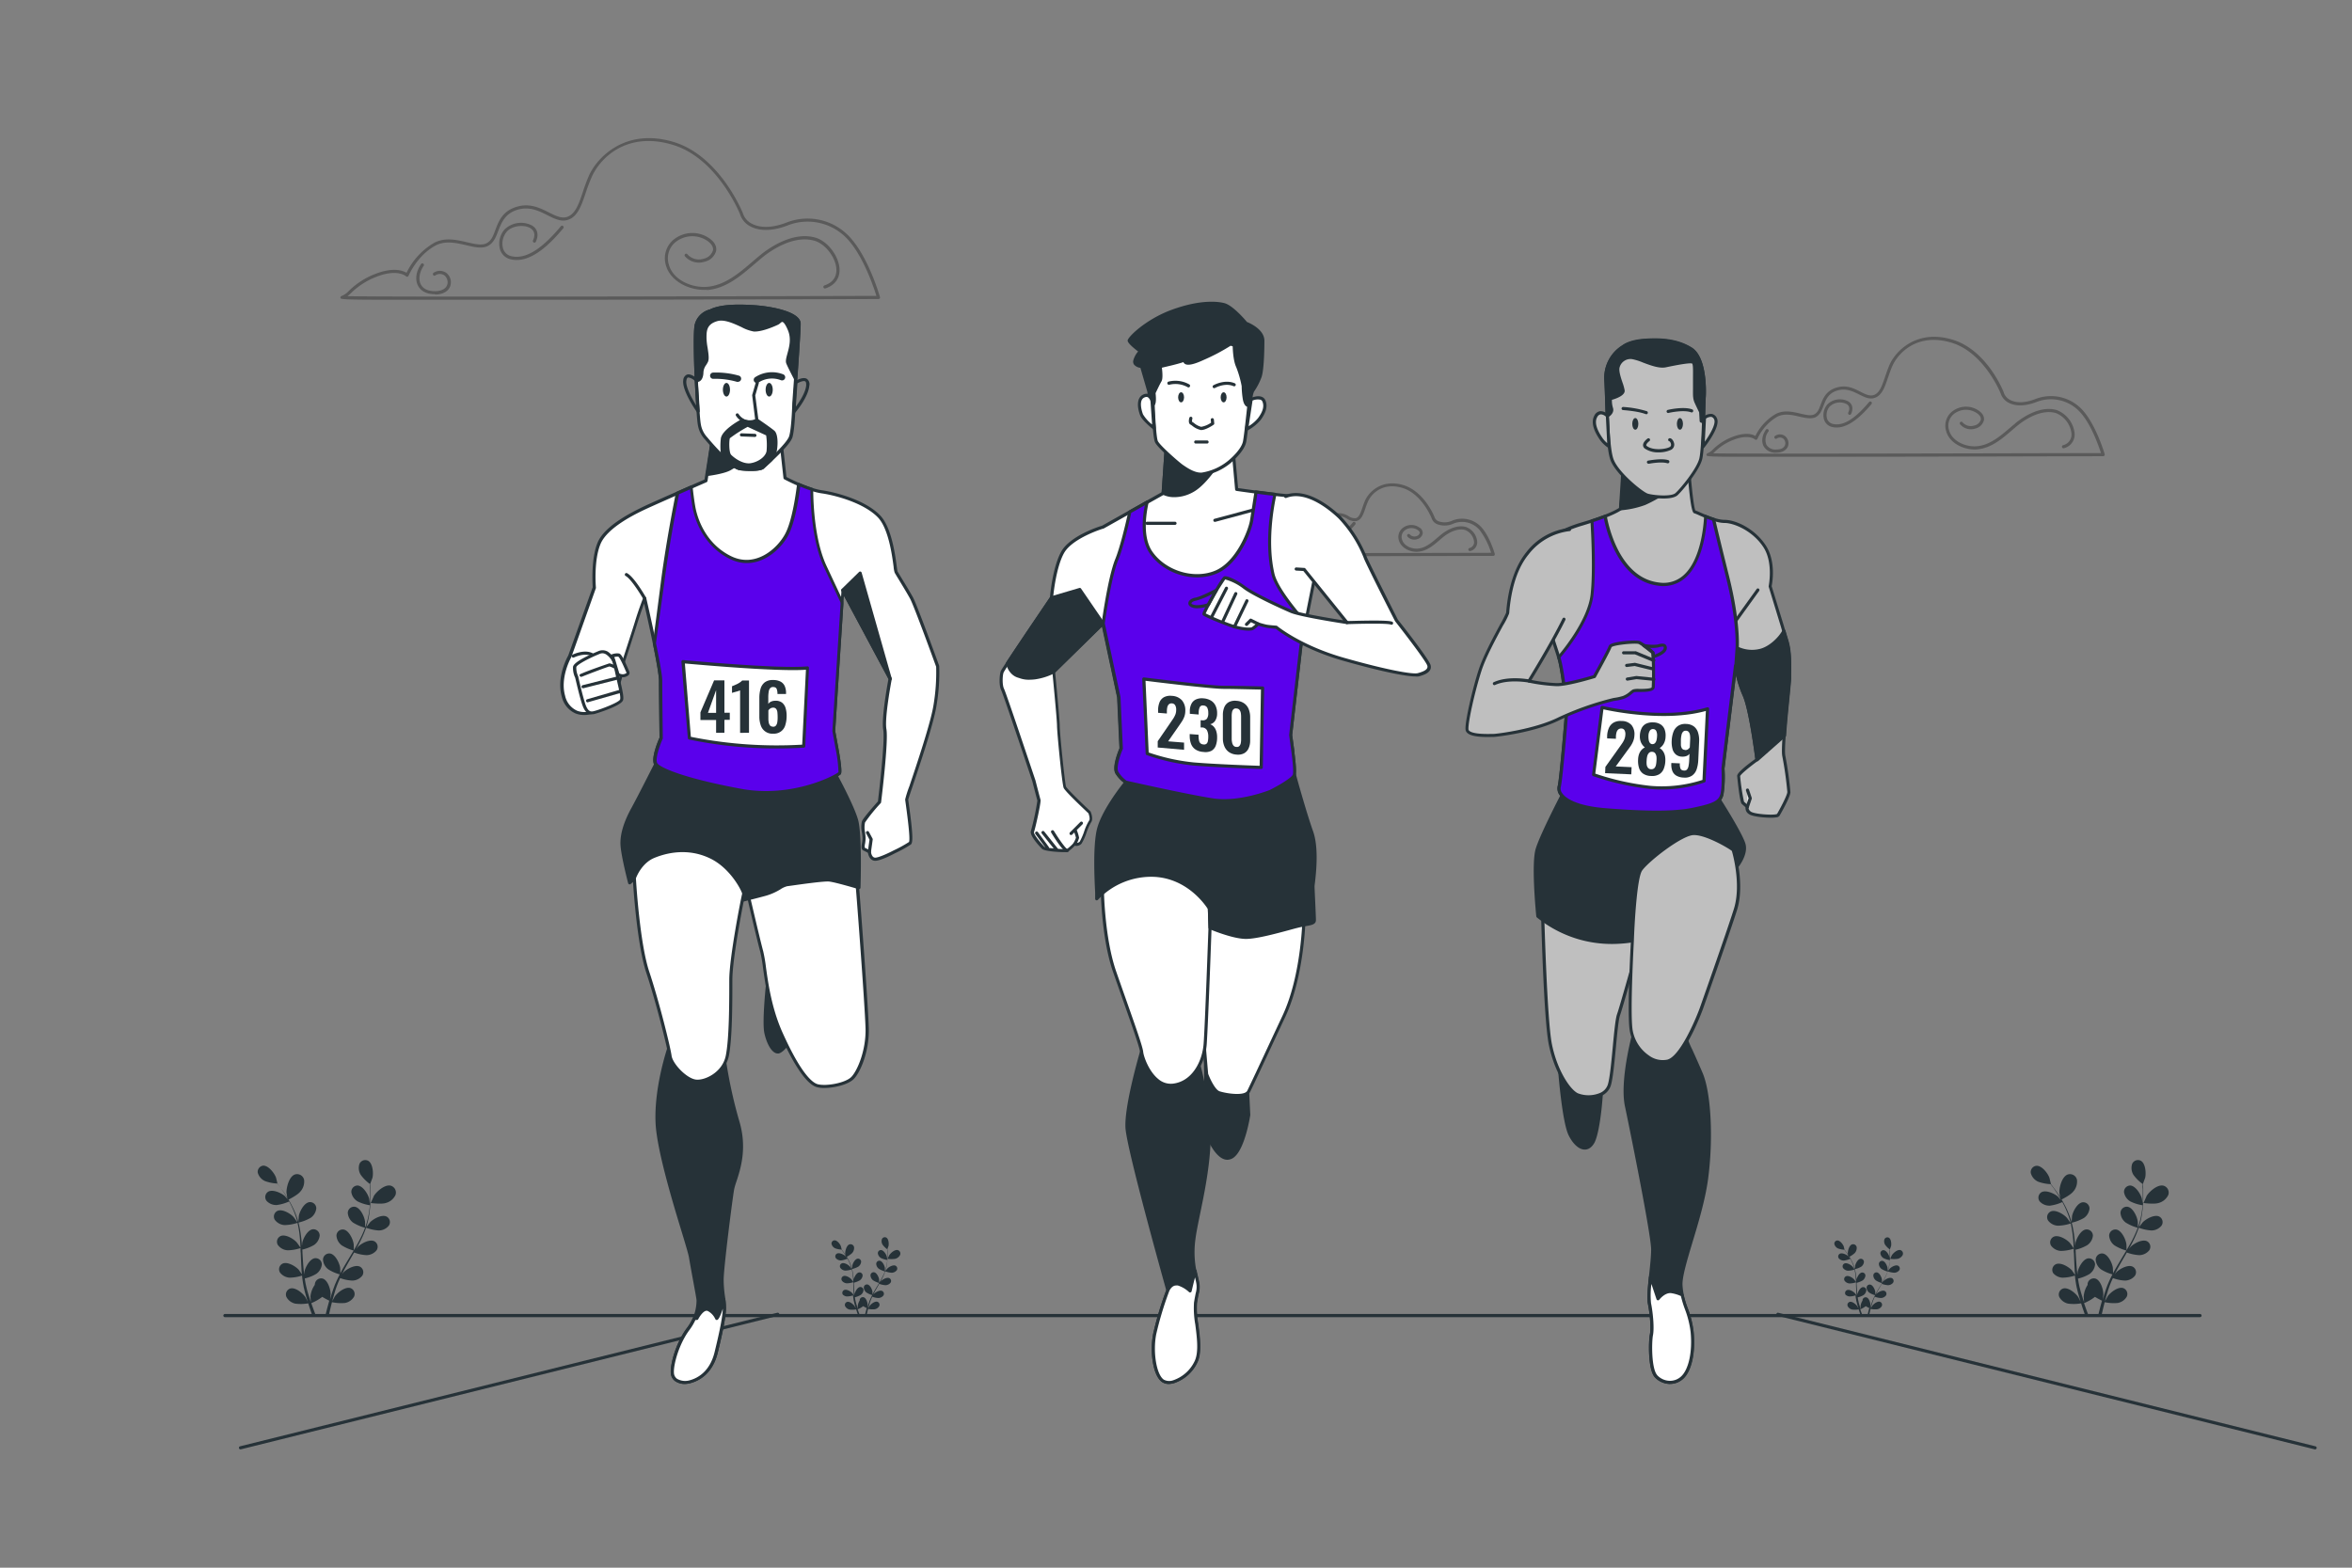 <svg xmlns="http://www.w3.org/2000/svg" viewBox="0 0 750 500"><rect x="0" y="0" width="750" height="500" fill="#808080" stroke="none"/><g id="freepik--Clouds--inject-73"><g style="opacity:0.3"><path d="M152.45,95.61H135.8c-19.35,0-24.93,0-26.56-.27l-.06,0v0c-.59-.09-.61-.21-.63-.38a.53.53,0,0,1,.4-.56,6.67,6.67,0,0,0,2.39-1.71,24.42,24.42,0,0,1,8.48-5.38c5.63-2.16,8.66-1,9.82-.3a22.21,22.21,0,0,1,8.71-9.51c3.48-1.9,7.25-1,10.57-.24,2.59.6,4.82,1.13,6.36.25s2-2.39,2.7-4.22c1.06-2.79,2.26-5.94,6.7-7.31,4.24-1.3,7.48.33,10.35,1.78,2,1,3.82,1.92,5.52,1.5,2.82-.71,4-4.11,5.3-8a56.89,56.89,0,0,1,2-5.35c2.58-5.67,11.51-15.2,26.84-10.66,14.82,4.39,22.11,22.52,22.18,22.71l0,0a5.69,5.69,0,0,0,3.1,3.5c2.77,1.36,6.68,1.17,11-.54a18.32,18.32,0,0,1,20.8,5.61c5.47,6.56,8.7,17.74,8.84,18.22a.5.5,0,0,1-.08.43.49.49,0,0,1-.4.2s-42.76.14-85.53.21C178.34,95.59,164.24,95.61,152.45,95.61ZM110.8,94.46c14.12.3,114,.08,168.67-.09-.77-2.49-3.85-11.7-8.45-17.22a17.32,17.32,0,0,0-19.66-5.33c-4.58,1.83-8.77,2-11.81.52a6.68,6.68,0,0,1-3.6-4.1c-.29-.7-7.41-17.91-21.54-22.09-14.64-4.34-23,4.31-25.64,10.11a55.59,55.59,0,0,0-2,5.26c-1.42,4.21-2.66,7.85-6,8.69-2.07.51-4.08-.5-6.22-1.58-2.7-1.36-5.76-2.9-9.61-1.71s-5,4-6.05,6.7c-.73,1.93-1.42,3.75-3.14,4.73-1.89,1.08-4.41.49-7.08-.14-3.15-.74-6.72-1.57-9.88.15-5.78,3.15-8.49,9.53-8.52,9.59a.5.5,0,0,1-.36.3.49.49,0,0,1-.45-.14s-2.65-2.45-9.31.12A23.6,23.6,0,0,0,112,93.41C111.58,93.8,111.18,94.16,110.8,94.46Z"></path><path d="M164.76,82.92a8.11,8.11,0,0,1-1.76-.19,4.58,4.58,0,0,1-3.53-3.12,6.87,6.87,0,0,1,1.43-6.43,7.54,7.54,0,0,1,8.84-1.2c1.7,1.09,2.11,3,1.13,5.12a.49.49,0,0,1-.66.24.5.5,0,0,1-.25-.66c.78-1.7.51-3-.76-3.86-2.07-1.33-5.95-.81-7.54,1a5.92,5.92,0,0,0-1.24,5.46,3.57,3.57,0,0,0,2.79,2.46c5.76,1.25,11.7-4.89,15.68-9.62a.5.5,0,0,1,.76.64C175.9,77.25,170.42,82.92,164.76,82.92Z"></path><path d="M224.53,92.45c-5.07,0-10.87-2.85-12.21-7.94A7.68,7.68,0,0,1,215.38,76a9.47,9.47,0,0,1,10.79,0c2.23,1.55,2.33,3.15,2.19,4a4.89,4.89,0,0,1-3.74,3.49,5.88,5.88,0,0,1-6.2-1.75.5.5,0,0,1,.76-.65,4.89,4.89,0,0,0,5.17,1.43,3.94,3.94,0,0,0,3-2.69c.17-1-.44-2.06-1.77-3a8.58,8.58,0,0,0-9.65,0,6.65,6.65,0,0,0-2.67,7.49c1.31,5,7.4,7.58,12.3,7.15,5.63-.5,10.12-4.35,14.46-8.07.84-.72,1.66-1.42,2.48-2.09,2.24-1.84,10.13-7.66,17.52-5.52,3.94,1.13,7.6,6,7.69,10.19.06,2.88-1.54,5-4.49,6a.5.5,0,0,1-.64-.32.51.51,0,0,1,.32-.63c3.21-1.07,3.84-3.32,3.81-5-.08-3.75-3.46-8.24-7-9.25-6.93-2-14.47,3.57-16.62,5.33-.81.67-1.63,1.37-2.46,2.08-4.46,3.82-9.07,7.77-15,8.3C225.29,92.43,224.91,92.45,224.53,92.45Z"></path><path d="M138.61,93.83c-2.46,0-4.32-.91-5.25-2.6-1.08-1.94-.74-4.57.9-7a.51.51,0,0,1,.7-.14.5.5,0,0,1,.13.7c-1.4,2.11-1.73,4.41-.86,6,.78,1.4,2.43,2.13,4.63,2.08,2-.06,3.3-.78,3.74-2a2.82,2.82,0,0,0-.84-3,2.55,2.55,0,0,0-3,0,.5.5,0,0,1-.49-.87,3.52,3.52,0,0,1,4.17.14,3.78,3.78,0,0,1,1.14,4.08c-.57,1.66-2.26,2.65-4.65,2.72Z"></path></g><g style="opacity:0.3"><path d="M576.61,145.69H564.35c-13.67,0-18.06,0-19.49-.21l-.08,0v0c-.58-.08-.6-.21-.62-.38a.53.53,0,0,1,.39-.56,4.81,4.81,0,0,0,1.71-1.23,18,18,0,0,1,6.28-4c4-1.54,6.26-.82,7.22-.28a16.46,16.46,0,0,1,6.4-6.94c2.61-1.42,5.42-.77,7.89-.19,1.87.44,3.49.82,4.58.2s1.43-1.71,1.93-3c.75-2,1.69-4.43,5-5.46s5.7.3,7.73,1.32c1.48.75,2.77,1.39,4,1.09,2-.5,2.8-2.85,3.81-5.83.44-1.29.89-2.63,1.49-4,1.92-4.22,8.54-11.29,19.92-7.92,11,3.25,16.2,16.24,16.42,16.79l0,.05a4.05,4.05,0,0,0,2.21,2.49c2,1,4.84.85,8-.4a13.62,13.62,0,0,1,15.46,4.17c4,4.85,6.44,13.11,6.54,13.46a.5.5,0,0,1-.09.44.47.47,0,0,1-.39.2s-31.49.1-63,.15Zm-30.31-1.1c11.56.21,83.82,0,123.66-.08-.65-2-2.87-8.53-6.15-12.46a12.61,12.61,0,0,0-14.32-3.88c-3.41,1.35-6.54,1.49-8.8.37a5.08,5.08,0,0,1-2.73-3.09c-.24-.59-5.46-13.13-15.76-16.18-10.7-3.17-16.8,3.14-18.73,7.37-.58,1.28-1,2.59-1.45,3.86-1.06,3.14-2,5.85-4.52,6.48-1.56.39-3.07-.37-4.66-1.17-2-1-4.2-2.11-7-1.25s-3.63,2.9-4.37,4.86c-.55,1.44-1.07,2.8-2.37,3.55s-3.32.37-5.31-.09c-2.3-.54-4.9-1.15-7.18.09a15.9,15.9,0,0,0-6.21,7,.56.56,0,0,1-.37.3.51.51,0,0,1-.45-.14s-1.91-1.73-6.71.11a17.27,17.27,0,0,0-6,3.79C546.7,144.23,546.5,144.42,546.3,144.59Z"></path><path d="M585.67,136.35a6.58,6.58,0,0,1-1.32-.14,3.51,3.51,0,0,1-2.7-2.39,5.18,5.18,0,0,1,1.09-4.86,5.68,5.68,0,0,1,6.68-.91c1.3.84,1.62,2.28.87,3.93a.5.5,0,1,1-.91-.41c.55-1.21.38-2.11-.51-2.68a4.74,4.74,0,0,0-5.38.72,4.22,4.22,0,0,0-.89,3.9,2.52,2.52,0,0,0,2,1.72c4.18.9,8.51-3.58,11.41-7a.51.51,0,0,1,.71-.06.49.49,0,0,1,.06.7C594,132.15,589.9,136.35,585.67,136.35Z"></path><path d="M629.68,143.36c-3.78,0-8.12-2.13-9.12-5.94a5.79,5.79,0,0,1,2.31-6.45,7.12,7.12,0,0,1,8.1,0c1.7,1.18,1.77,2.42,1.66,3.06a3.72,3.72,0,0,1-2.85,2.68,4.46,4.46,0,0,1-4.69-1.33.5.5,0,1,1,.75-.65,3.49,3.49,0,0,0,3.67,1,2.75,2.75,0,0,0,2.13-1.88c.15-.89-.59-1.61-1.24-2.07a6.2,6.2,0,0,0-7,0,4.77,4.77,0,0,0-1.91,5.37c.94,3.6,5.36,5.49,8.91,5.17,4.11-.36,7.4-3.18,10.58-5.91.61-.52,1.22-1,1.83-1.54,1.66-1.36,7.52-5.67,13-4.09a8.94,8.94,0,0,1,5.75,7.63,4.5,4.5,0,0,1-3.4,4.54.49.49,0,0,1-.63-.32.5.5,0,0,1,.32-.63,3.5,3.5,0,0,0,2.71-3.57,8,8,0,0,0-5-6.69c-5-1.45-10.54,2.62-12.11,3.9-.6.49-1.2,1-1.81,1.53-3.3,2.83-6.71,5.76-11.14,6.15C630.25,143.35,630,143.36,629.68,143.36Z"></path><path d="M566.42,144.38a4.25,4.25,0,0,1-4-2c-.82-1.47-.57-3.46.67-5.32a.49.49,0,0,1,.69-.13.5.5,0,0,1,.14.69,4.26,4.26,0,0,0-.63,4.28,3.41,3.41,0,0,0,3.29,1.46c1.4,0,2.33-.54,2.63-1.42a1.93,1.93,0,0,0-.57-2.05,1.76,1.76,0,0,0-2.09,0,.51.51,0,0,1-.69-.18.52.52,0,0,1,.19-.69,2.72,2.72,0,0,1,3.22.12,2.92,2.92,0,0,1,.89,3.15c-.21.6-1,2-3.55,2.09Z"></path></g><g style="opacity:0.3"><path d="M420,177.42h-7.33c-7.58,0-10.45,0-11.55-.14l-.09,0v0c-.58-.08-.59-.2-.61-.38a.51.51,0,0,1,.38-.56,2.75,2.75,0,0,0,.93-.68,11.12,11.12,0,0,1,3.82-2.42c2.23-.86,3.6-.57,4.3-.25a9.84,9.84,0,0,1,3.82-4.05c1.62-.89,3.34-.49,4.85-.14a4,4,0,0,0,2.59.14,3.09,3.09,0,0,0,1.07-1.71,4.7,4.7,0,0,1,3.12-3.38,6,6,0,0,1,4.76.8,3.57,3.57,0,0,0,2.24.63c1.09-.27,1.55-1.63,2.13-3.35.26-.77.54-1.58.9-2.38,1.17-2.57,5.21-6.89,12.14-4.84,6.65,2,9.81,9.82,9.94,10.16,0,0,0,0,0,0a2.23,2.23,0,0,0,1.22,1.36,5.83,5.83,0,0,0,4.61-.24,8.33,8.33,0,0,1,9.46,2.54c2.45,2.94,3.89,7.91,3.95,8.12a.53.53,0,0,1-.08.44.51.51,0,0,1-.4.2s-18.81.06-37.62.09Zm-17.59-1.06c8.23.12,49.78,0,73.08-.05a24.07,24.07,0,0,0-3.55-7.11,7.34,7.34,0,0,0-8.33-2.26,6.79,6.79,0,0,1-5.42.21,3.2,3.2,0,0,1-1.73-2c-.18-.43-3.26-7.75-9.29-9.54-6.25-1.86-9.82,1.83-10.94,4.3a23.52,23.52,0,0,0-.86,2.28c-.63,1.85-1.22,3.6-2.84,4a4.21,4.21,0,0,1-2.93-.71,5.07,5.07,0,0,0-4-.73c-1.61.49-2,1.6-2.48,2.78a3.87,3.87,0,0,1-1.5,2.22c-.93.53-2.09.26-3.32,0-1.4-.33-2.85-.67-4.15,0a9.26,9.26,0,0,0-3.62,4.09.48.48,0,0,1-.37.29.5.5,0,0,1-.45-.13s-1.06-.94-3.79.11A10.2,10.2,0,0,0,402.41,176.36Z"></path><path d="M425.41,171.84a3.91,3.91,0,0,1-.83-.09,2.3,2.3,0,0,1-1.76-1.56,3.32,3.32,0,0,1,.68-3.1,3.64,3.64,0,0,1,4.26-.58,1.92,1.92,0,0,1,.59,2.6.5.5,0,0,1-.91-.41c.43-.93-.06-1.25-.23-1.35a2.65,2.65,0,0,0-2.95.39,2.34,2.34,0,0,0-.49,2.14,1.28,1.28,0,0,0,1,.89c2.38.52,4.92-2.11,6.62-4.14a.52.52,0,0,1,.71-.06.51.51,0,0,1,.06.71C430.49,169.29,428,171.84,425.41,171.84Z"></path><path d="M451.71,176c-2.34,0-5-1.33-5.65-3.7a3.64,3.64,0,0,1,1.46-4.07,4.42,4.42,0,0,1,5.06,0,2,2,0,0,1,1.08,2,2.4,2.4,0,0,1-1.84,1.76,2.9,2.9,0,0,1-3-.85.51.51,0,0,1,.06-.71.49.49,0,0,1,.7.05,1.93,1.93,0,0,0,2,.55,1.5,1.5,0,0,0,1.13-1c.07-.42-.32-.79-.67-1a3.48,3.48,0,0,0-3.92,0,2.65,2.65,0,0,0-1.06,3c.54,2.05,3.07,3.12,5.11,2.94,2.39-.21,4.33-1.88,6.2-3.48l1.1-.93c1-.83,4.58-3.45,8-2.48a5.49,5.49,0,0,1,3.58,4.75,2.88,2.88,0,0,1-2.16,2.91.52.52,0,0,1-.64-.32.5.5,0,0,1,.32-.63,1.9,1.9,0,0,0,1.48-1.94,4.54,4.54,0,0,0-2.86-3.81c-2.32-.67-5.16.75-7.05,2.3-.36.29-.71.6-1.08.91-1.9,1.63-4.06,3.48-6.76,3.71A4.53,4.53,0,0,1,451.71,176Z"></path><path d="M413.91,176.63a2.73,2.73,0,0,1-2.56-1.28,3.3,3.3,0,0,1,.41-3.39.5.5,0,0,1,.84.56,2.35,2.35,0,0,0-.37,2.34,1.83,1.83,0,0,0,1.78.77c.75,0,1.24-.27,1.39-.71a.94.94,0,0,0-.28-1,.85.85,0,0,0-1,0,.5.5,0,0,1-.68-.19.49.49,0,0,1,.18-.68,1.85,1.85,0,0,1,2.16.09,2,2,0,0,1,.59,2.1,2.23,2.23,0,0,1-2.31,1.38Z"></path></g></g><g id="freepik--Floor--inject-73"><path d="M701.54,420.09H71.72a.5.5,0,0,1-.5-.5.5.5,0,0,1,.5-.5H701.54a.5.5,0,0,1,.5.5A.51.51,0,0,1,701.54,420.09Z" style="fill:#263238"></path><path d="M76.69,462.26a.49.49,0,0,1-.48-.38.48.48,0,0,1,.36-.6l171.3-42.59a.5.5,0,0,1,.61.36.5.5,0,0,1-.37.61L76.81,462.25Z" style="fill:#263238"></path><path d="M738.24,462.26h-.12l-171.3-42.59a.51.51,0,0,1-.37-.61.5.5,0,0,1,.61-.36l171.3,42.59a.5.5,0,0,1,.37.6A.5.5,0,0,1,738.24,462.26Z" style="fill:#263238"></path></g><g id="freepik--Plants--inject-73"><path d="M688.3,383.69c-1.44.45-4.8,0-4.8,0s1-2.12,1-2.25c.91-1.46,3.52-3.75,5.39-3.28a2.28,2.28,0,0,1,1.51,3A4.77,4.77,0,0,1,688.3,383.69Z" style="fill:#263238"></path><path d="M657.06,382.75s-.37-2.3-.37-2.45c-.05-1.72.86-5.07,2.68-5.71a2.28,2.28,0,0,1,2.93,1.7,4.78,4.78,0,0,1-1.25,3.81C660.1,381.27,657.06,382.75,657.06,382.75Z" style="fill:#263238"></path><path d="M657.64,407.5a13.21,13.21,0,0,0,4-.67c.1.95.23,1.9.39,2.83.08.4.14.81.24,1.19l.27,1.13c.21.77.4,1.49.62,2.2.1.36.21.7.32,1.05-.27-.56-.71-1.42-.75-1.5-.83-1.26-3.17-3.22-4.8-2.78a2,2,0,0,0-1.27,2.7,4.19,4.19,0,0,0,2.81,2.13,13.78,13.78,0,0,0,4.15-.09c.27.86.54,1.68.81,2.45.17.51.34,1,.51,1.45H666c-.22-.57-.45-1.15-.68-1.78s-.51-1.43-.77-2.19a14.58,14.58,0,0,0,3.49-2,21.38,21.38,0,0,0,2.25,1.22c-.25.86-.48,1.7-.68,2.49s-.39,1.53-.55,2.24h1.07c.14-.64.28-1.29.45-2s.36-1.48.56-2.25a14,14,0,0,0,4.14.25,4.16,4.16,0,0,0,2.89-2,2,2,0,0,0-1.15-2.75c-1.61-.51-4,1.35-4.91,2.58,0,.08-.61,1.09-.88,1.61.12-.47.24-.93.38-1.42.19-.7.42-1.43.63-2.15.13-.36.25-.73.38-1.1s.28-.73.42-1.09c.22-.54.47-1.08.72-1.62a12.6,12.6,0,0,0,3.86.8,4.15,4.15,0,0,0,3.16-1.54,2,2,0,0,0-.72-2.9c-1.52-.75-4.19.73-5.24,1.81l-.47.59c.27-.52.52-1,.8-1.56.8-1.47,1.66-2.95,2.52-4.43l.52-.93a13.12,13.12,0,0,0,4,.85,4.19,4.19,0,0,0,3.16-1.55,2,2,0,0,0-.72-2.89c-1.52-.75-4.19.72-5.24,1.81,0,0-.28.34-.54.68.45-.81.9-1.63,1.31-2.45a37.16,37.16,0,0,0,1.86-4.35,14.07,14.07,0,0,0,4.08.88,4.18,4.18,0,0,0,3.16-1.55,2,2,0,0,0-.72-2.89c-1.52-.75-4.19.73-5.25,1.81-.07.08-.92,1.18-1.21,1.58l0-.05a25.32,25.32,0,0,0,1-4.53,34.75,34.75,0,0,0,.34-4.14c0-1.28,0-2.46,0-3.5,0-.56-.06-1.08-.1-1.56l0,0s.7-1.92.73-2c.33-1.47.11-4.52-1.34-5.38a2,2,0,0,0-2.82,1,4.18,4.18,0,0,0,.43,3.49,13.46,13.46,0,0,0,2.89,2.88c0,.5,0,1,.07,1.62,0,1,0,2.22,0,3.5,0,.34,0,.7-.07,1.06-.08-.61-.21-1.44-.23-1.52-.38-1.46-2-4.06-3.67-4.16a2,2,0,0,0-2,2.16,4.17,4.17,0,0,0,2,2.91,13.16,13.16,0,0,0,3.91,1.22c-.07.79-.16,1.59-.3,2.43a25.55,25.55,0,0,1-1.12,4.46h-.09c0-.57,0-1.77-.06-1.87-.22-1.49-1.53-4.25-3.2-4.53a2,2,0,0,0-2.27,1.92,4.17,4.17,0,0,0,1.66,3.11,14.06,14.06,0,0,0,3.84,1.67,35.05,35.05,0,0,1-1.89,4.17c-.53,1-1.11,2-1.69,3,0-.4,0-2-.07-2.08-.22-1.49-1.52-4.25-3.19-4.53a2,2,0,0,0-2.28,1.92,4.22,4.22,0,0,0,1.67,3.11,14,14,0,0,0,3.82,1.67l-.81,1.34c-.88,1.46-1.77,2.92-2.61,4.39-.29.51-.56,1-.83,1.53,0-.6-.05-1.69-.06-1.78-.22-1.49-1.52-4.25-3.19-4.53a2,2,0,0,0-2.28,1.92,4.21,4.21,0,0,0,1.66,3.11,12.88,12.88,0,0,0,3.69,1.62c-.45.86-.87,1.72-1.24,2.58-.15.38-.33.75-.46,1.12s-.27.73-.4,1.1c-.25.76-.48,1.46-.7,2.17-.11.36-.2.7-.31,1.05.09-.6.2-1.57.2-1.66,0-1.51-.86-4.44-2.47-5a2,2,0,0,0-2.54,1.56,2.2,2.2,0,0,0,0,.44,7.68,7.68,0,0,0-1.26,3.72c0,.09.08,1.24.14,1.83-.15-.46-.31-.92-.46-1.4-.23-.69-.44-1.42-.66-2.14-.09-.37-.19-.75-.29-1.13s-.17-.76-.25-1.14c-.12-.57-.2-1.16-.29-1.75a13,13,0,0,0,3.66-1.46,4.18,4.18,0,0,0,1.78-3,2,2,0,0,0-2.19-2c-1.68.22-3.1,2.92-3.38,4.41,0,0,0,.36-.06.74-.07-.57-.14-1.15-.19-1.74-.15-1.67-.25-3.37-.35-5.08,0-.35,0-.71-.08-1.07a13,13,0,0,0,3.77-1.48,4.16,4.16,0,0,0,1.79-3,2,2,0,0,0-2.2-2c-1.68.21-3.09,2.92-3.37,4.4,0,.06,0,.44-.07.87-.07-.93-.16-1.85-.26-2.77a36.39,36.39,0,0,0-.85-4.65,14,14,0,0,0,3.89-1.51,4.22,4.22,0,0,0,1.78-3,2,2,0,0,0-2.2-2c-1.68.21-3.09,2.91-3.37,4.4,0,.1-.12,1.49-.14,2a.11.11,0,0,1,0-.05,26,26,0,0,0-1.64-4.35,37.94,37.94,0,0,0-2-3.63c-.68-1.1-1.36-2.06-2-2.9-.33-.46-.65-.87-.94-1.25h0s-.47-2-.52-2.11c-.53-1.41-2.4-3.83-4.09-3.75a2,2,0,0,0-1.81,2.37,4.21,4.21,0,0,0,2.29,2.68,13.18,13.18,0,0,0,4,.8q.45.6,1,1.32c.59.86,1.25,1.83,1.9,2.93.17.3.34.62.52.93-.4-.46-1-1.09-1-1.14-1.12-1-3.89-2.3-5.35-1.44a2,2,0,0,0-.52,2.93,4.17,4.17,0,0,0,3.26,1.33,13.5,13.5,0,0,0,3.94-1.14c.38.69.75,1.41,1.09,2.19a26.07,26.07,0,0,1,1.53,4.34l-.09,0c-.32-.48-1-1.45-1.08-1.52-1-1.13-3.62-2.71-5.16-2a2,2,0,0,0-.84,2.86,4.19,4.19,0,0,0,3.1,1.67,14.14,14.14,0,0,0,4.13-.72,36,36,0,0,1,.71,4.51c.12,1.13.18,2.27.24,3.42-.22-.34-1.13-1.62-1.2-1.7-1-1.13-3.62-2.71-5.17-2a2,2,0,0,0-.84,2.86,4.17,4.17,0,0,0,3.1,1.67,13.67,13.67,0,0,0,4.11-.71c0,.52,0,1,.07,1.56.07,1.71.13,3.42.24,5.11,0,.58.1,1.16.16,1.73-.34-.49-1-1.38-1-1.45-1-1.13-3.61-2.71-5.16-2a2,2,0,0,0-.84,2.86A4.19,4.19,0,0,0,657.64,407.5Z" style="fill:#263238"></path><path d="M123,383.69c-1.44.45-4.79,0-4.79,0s1-2.12,1-2.25c.91-1.46,3.52-3.75,5.39-3.28a2.28,2.28,0,0,1,1.5,3A4.74,4.74,0,0,1,123,383.69Z" style="fill:#263238"></path><path d="M91.72,382.75s-.36-2.3-.37-2.45c0-1.72.87-5.07,2.68-5.71a2.29,2.29,0,0,1,2.94,1.7,4.78,4.78,0,0,1-1.25,3.81C94.77,381.27,91.72,382.75,91.72,382.75Z" style="fill:#263238"></path><path d="M92.31,407.5a13.27,13.27,0,0,0,4-.67c.1.95.22,1.9.39,2.83.08.4.13.81.23,1.19l.27,1.13c.21.77.41,1.49.62,2.2l.33,1.05c-.27-.56-.71-1.42-.76-1.5-.82-1.26-3.16-3.22-4.8-2.78a2,2,0,0,0-1.26,2.7,4.19,4.19,0,0,0,2.81,2.13,13.78,13.78,0,0,0,4.15-.09c.27.86.54,1.68.8,2.45.18.51.35,1,.51,1.45h1.12c-.22-.57-.45-1.15-.68-1.78s-.52-1.43-.78-2.19a14.41,14.41,0,0,0,3.5-2,22.75,22.75,0,0,0,2.24,1.22c-.24.86-.47,1.7-.68,2.49s-.38,1.53-.55,2.24h1.08c.14-.64.28-1.29.45-2s.35-1.48.56-2.25a14,14,0,0,0,4.14.25,4.18,4.18,0,0,0,2.89-2,2,2,0,0,0-1.15-2.75c-1.62-.51-4,1.35-4.91,2.58-.06.08-.61,1.09-.89,1.61.13-.47.25-.93.39-1.42.19-.7.41-1.43.63-2.15.12-.36.25-.73.38-1.1s.28-.73.42-1.09c.22-.54.47-1.08.72-1.62a12.6,12.6,0,0,0,3.86.8,4.15,4.15,0,0,0,3.16-1.54,2,2,0,0,0-.72-2.9c-1.52-.75-4.19.73-5.24,1.81,0,0-.24.29-.47.59.26-.52.52-1,.8-1.56.8-1.47,1.66-2.95,2.51-4.43l.53-.93a13,13,0,0,0,4,.85,4.21,4.21,0,0,0,3.17-1.55,2,2,0,0,0-.72-2.89c-1.52-.75-4.19.72-5.25,1.81l-.53.68c.45-.81.89-1.63,1.3-2.45a34.05,34.05,0,0,0,1.86-4.35,14.15,14.15,0,0,0,4.08.88,4.18,4.18,0,0,0,3.17-1.55,2,2,0,0,0-.73-2.89c-1.51-.75-4.19.73-5.24,1.81-.07.08-.92,1.18-1.21,1.58,0,0,0,0,0-.05a27.18,27.18,0,0,0,1-4.53,34.75,34.75,0,0,0,.34-4.14c0-1.28,0-2.46,0-3.5,0-.56-.07-1.08-.11-1.56l0,0s.71-1.92.74-2c.33-1.47.11-4.52-1.35-5.38a2,2,0,0,0-2.81,1,4.11,4.11,0,0,0,.43,3.49,13.44,13.44,0,0,0,2.88,2.88c0,.5.06,1,.08,1.62,0,1,0,2.22,0,3.5,0,.34,0,.7-.08,1.06-.08-.61-.2-1.44-.22-1.52-.38-1.46-2-4.06-3.67-4.16a2,2,0,0,0-2,2.16,4.17,4.17,0,0,0,2,2.91,13.16,13.16,0,0,0,3.91,1.22c-.07.79-.16,1.59-.3,2.43a26.47,26.47,0,0,1-1.12,4.46h-.1c0-.57,0-1.77-.06-1.87-.22-1.49-1.52-4.25-3.19-4.53a2,2,0,0,0-2.28,1.92,4.24,4.24,0,0,0,1.66,3.11,14.08,14.08,0,0,0,3.85,1.67,33.61,33.61,0,0,1-1.9,4.17c-.52,1-1.1,2-1.69,3,0-.4,0-2-.06-2.08-.22-1.49-1.52-4.25-3.19-4.53a2,2,0,0,0-2.28,1.92,4.21,4.21,0,0,0,1.66,3.11,14.11,14.11,0,0,0,3.82,1.67l-.8,1.34c-.88,1.46-1.78,2.92-2.62,4.39-.29.51-.55,1-.82,1.53,0-.6-.05-1.69-.06-1.78-.22-1.49-1.53-4.25-3.2-4.53a2,2,0,0,0-2.27,1.92,4.17,4.17,0,0,0,1.66,3.11,13,13,0,0,0,3.68,1.62c-.44.86-.86,1.72-1.23,2.58-.16.38-.34.75-.46,1.12l-.41,1.1c-.24.76-.48,1.46-.69,2.17-.11.36-.21.7-.31,1.05.08-.6.2-1.57.2-1.66,0-1.51-.86-4.44-2.47-5a2,2,0,0,0-2.54,1.56,2.22,2.22,0,0,0-.06.44A7.76,7.76,0,0,0,99,413.48c0,.09.08,1.24.14,1.83-.16-.46-.31-.92-.46-1.4-.23-.69-.45-1.42-.66-2.14-.1-.37-.2-.75-.29-1.13s-.17-.76-.26-1.14c-.11-.57-.2-1.16-.29-1.75a12.92,12.92,0,0,0,3.67-1.46,4.18,4.18,0,0,0,1.78-3,2,2,0,0,0-2.2-2c-1.68.22-3.09,2.92-3.37,4.41,0,0,0,.36-.06.74-.07-.57-.15-1.15-.2-1.74-.15-1.67-.24-3.37-.35-5.08,0-.35,0-.71-.07-1.07a13.25,13.25,0,0,0,3.77-1.48,4.19,4.19,0,0,0,1.79-3,2,2,0,0,0-2.2-2c-1.68.21-3.09,2.92-3.37,4.4,0,.06,0,.44-.08.87-.07-.93-.15-1.85-.26-2.77a34.73,34.73,0,0,0-.85-4.65,13.75,13.75,0,0,0,3.89-1.51,4.2,4.2,0,0,0,1.79-3,2,2,0,0,0-2.2-2c-1.68.21-3.09,2.91-3.37,4.4,0,.1-.13,1.49-.14,2,0,0,0,0,0-.05a26,26,0,0,0-1.64-4.35,34,34,0,0,0-2-3.63c-.67-1.1-1.35-2.06-2-2.9-.34-.46-.65-.87-1-1.25h0s-.47-2-.52-2.11c-.54-1.41-2.4-3.83-4.09-3.75A2,2,0,0,0,82.19,374a4.19,4.19,0,0,0,2.28,2.68,13.3,13.3,0,0,0,4,.8q.45.6,1,1.32c.59.86,1.25,1.83,1.89,2.93.18.3.35.62.52.93-.4-.46-1-1.09-1-1.14-1.12-1-3.89-2.3-5.35-1.44A2,2,0,0,0,85,383a4.16,4.16,0,0,0,3.26,1.33,13.6,13.6,0,0,0,3.94-1.14c.37.69.74,1.41,1.08,2.19a24.38,24.38,0,0,1,1.53,4.34l-.09,0c-.31-.48-1-1.45-1.07-1.52-1-1.13-3.62-2.71-5.17-2a2,2,0,0,0-.84,2.86,4.2,4.2,0,0,0,3.1,1.67,14.07,14.07,0,0,0,4.13-.72,34.22,34.22,0,0,1,.72,4.51c.11,1.13.18,2.27.23,3.42-.21-.34-1.12-1.62-1.2-1.7-1-1.13-3.62-2.71-5.16-2a2,2,0,0,0-.84,2.86,4.16,4.16,0,0,0,3.1,1.67,13.67,13.67,0,0,0,4.11-.71c0,.52,0,1,.07,1.56.07,1.71.13,3.42.24,5.11,0,.58.1,1.16.15,1.73-.33-.49-1-1.38-1-1.45-1-1.13-3.62-2.71-5.16-2a2,2,0,0,0-.84,2.86A4.19,4.19,0,0,0,92.31,407.5Z" style="fill:#263238"></path><path d="M605.15,401.49a8.4,8.4,0,0,1-2.41,0s.48-1.07.52-1.13c.46-.74,1.78-1.89,2.72-1.66a1.15,1.15,0,0,1,.76,1.53A2.42,2.42,0,0,1,605.15,401.49Z" style="fill:#263238"></path><path d="M589.4,401s-.18-1.16-.18-1.23c0-.87.43-2.56,1.35-2.88a1.15,1.15,0,0,1,1.48.86,2.41,2.41,0,0,1-.63,1.92A8.14,8.14,0,0,1,589.4,401Z" style="fill:#263238"></path><path d="M589.7,413.49a6.26,6.26,0,0,0,2-.34c0,.49.11,1,.2,1.43,0,.2.06.41.11.6s.1.38.14.57l.31,1.11.17.53-.38-.76c-.42-.63-1.6-1.62-2.42-1.4a1,1,0,0,0-.64,1.36,2.12,2.12,0,0,0,1.42,1.08,6.79,6.79,0,0,0,2.09-.05c.13.43.27.85.4,1.24s.18.49.26.73h.56l-.34-.9c-.13-.35-.26-.72-.39-1.1a7.17,7.17,0,0,0,1.76-1,10.65,10.65,0,0,0,1.13.61c-.12.44-.24.86-.34,1.26l-.28,1.13H596c.06-.32.14-.65.22-1s.18-.74.28-1.13a7,7,0,0,0,2.09.12,2.11,2.11,0,0,0,1.46-1,1,1,0,0,0-.58-1.39c-.81-.26-2,.68-2.47,1.31,0,0-.31.54-.45.8.06-.23.12-.47.19-.71s.21-.72.32-1.08l.19-.56c.06-.19.14-.37.21-.55s.24-.55.37-.82a6.33,6.33,0,0,0,1.94.41,2.12,2.12,0,0,0,1.6-.78,1,1,0,0,0-.37-1.46c-.76-.38-2.11.37-2.64.91l-.24.3.41-.79c.4-.74.83-1.48,1.26-2.23l.27-.47a6.77,6.77,0,0,0,2,.43,2.1,2.1,0,0,0,1.59-.78,1,1,0,0,0-.36-1.46c-.77-.38-2.11.36-2.64.91l-.27.34c.22-.41.45-.82.66-1.23a18.65,18.65,0,0,0,.93-2.19,7.25,7.25,0,0,0,2.06.44,2.1,2.1,0,0,0,1.59-.78,1,1,0,0,0-.36-1.46c-.77-.38-2.11.37-2.64.92,0,0-.47.59-.61.79v0a14.06,14.06,0,0,0,.52-2.28c.1-.73.14-1.44.17-2.08s0-1.25,0-1.77c0-.29,0-.54-.06-.79h0s.35-1,.37-1c.17-.74.05-2.28-.68-2.71a1,1,0,0,0-1.42.49,2.11,2.11,0,0,0,.22,1.76,6.58,6.58,0,0,0,1.45,1.45c0,.25,0,.52,0,.82,0,.53,0,1.12,0,1.76,0,.17,0,.36,0,.54,0-.31-.1-.73-.11-.77-.19-.74-1-2.05-1.85-2.09a1,1,0,0,0-1,1.09,2.11,2.11,0,0,0,1,1.46,6.71,6.71,0,0,0,2,.62c0,.39-.08.8-.15,1.22a12.18,12.18,0,0,1-.57,2.25h0c0-.28,0-.89,0-.94-.12-.75-.77-2.14-1.61-2.28a1,1,0,0,0-1.15,1,2.09,2.09,0,0,0,.83,1.56,7.39,7.39,0,0,0,1.94.85,17.68,17.68,0,0,1-.95,2.1c-.27.5-.56,1-.85,1.5,0-.2,0-1,0-1.05-.11-.76-.76-2.15-1.61-2.29a1,1,0,0,0-1.14,1,2.11,2.11,0,0,0,.83,1.57,7,7,0,0,0,1.93.84l-.4.68c-.45.73-.9,1.47-1.32,2.21-.15.26-.28.52-.42.77,0-.3,0-.85,0-.9-.11-.75-.77-2.14-1.61-2.28a1,1,0,0,0-1.15,1,2.1,2.1,0,0,0,.84,1.56,6.23,6.23,0,0,0,1.86.82c-.23.44-.44.87-.63,1.3-.07.19-.16.38-.23.57s-.13.37-.2.55c-.13.38-.24.74-.35,1.1-.06.18-.1.35-.16.53,0-.31.1-.8.1-.84,0-.76-.43-2.24-1.24-2.5a1,1,0,0,0-1.28.78.83.83,0,0,0,0,.22,4,4,0,0,0-.64,1.88c0,.05.05.62.08.92l-.24-.7c-.11-.35-.22-.72-.33-1.08l-.15-.57c0-.2-.08-.39-.12-.58s-.1-.58-.15-.88a6.69,6.69,0,0,0,1.85-.73,2.16,2.16,0,0,0,.9-1.54,1,1,0,0,0-1.11-1c-.85.11-1.56,1.47-1.7,2.22a3,3,0,0,0,0,.38c0-.3-.08-.59-.1-.88-.08-.84-.12-1.7-.18-2.56l0-.54a6.76,6.76,0,0,0,1.9-.75,2.14,2.14,0,0,0,.9-1.53,1,1,0,0,0-1.11-1c-.85.11-1.56,1.47-1.7,2.22,0,0,0,.22,0,.44,0-.47-.07-.93-.13-1.4a16.12,16.12,0,0,0-.43-2.34,7,7,0,0,0,2-.76,2.09,2.09,0,0,0,.9-1.54,1,1,0,0,0-1.11-1c-.84.11-1.55,1.47-1.7,2.22,0,.05-.06.75-.07,1v0a12.91,12.91,0,0,0-.83-2.19,17.28,17.28,0,0,0-1-1.83c-.34-.55-.68-1-1-1.46l-.48-.63h0s-.24-1-.26-1.07c-.27-.71-1.21-1.93-2.06-1.88a1,1,0,0,0-.91,1.19,2.11,2.11,0,0,0,1.15,1.35,6.52,6.52,0,0,0,2,.4l.49.67c.29.43.63.92,1,1.48.09.14.18.31.26.46l-.51-.57c-.57-.51-2-1.16-2.7-.73a1,1,0,0,0-.26,1.48,2.08,2.08,0,0,0,1.64.67,7,7,0,0,0,2-.57c.19.35.37.71.54,1.1a12.84,12.84,0,0,1,.78,2.19l-.05,0c-.16-.24-.51-.73-.54-.77-.51-.57-1.83-1.36-2.61-1a1,1,0,0,0-.42,1.44,2.09,2.09,0,0,0,1.56.85,7.2,7.2,0,0,0,2.09-.37,18.38,18.38,0,0,1,.36,2.28c0,.57.09,1.14.11,1.72-.1-.17-.56-.81-.6-.85-.51-.57-1.82-1.37-2.6-1a1,1,0,0,0-.43,1.44,2.11,2.11,0,0,0,1.57.84,6.92,6.92,0,0,0,2.07-.36l0,.79c0,.86.07,1.72.12,2.57,0,.3,0,.59.08.88-.17-.25-.49-.7-.52-.73-.51-.57-1.82-1.37-2.6-1a1,1,0,0,0-.43,1.44A2.11,2.11,0,0,0,589.7,413.49Z" style="fill:#263238"></path><path d="M285.45,401.49a8.46,8.46,0,0,1-2.42,0s.49-1.07.53-1.13c.45-.74,1.77-1.89,2.71-1.66a1.15,1.15,0,0,1,.76,1.53A2.4,2.4,0,0,1,285.45,401.49Z" style="fill:#263238"></path><path d="M269.7,401s-.19-1.16-.19-1.23c0-.87.44-2.56,1.35-2.88a1.15,1.15,0,0,1,1.48.86,2.41,2.41,0,0,1-.63,1.92A8.14,8.14,0,0,1,269.7,401Z" style="fill:#263238"></path><path d="M270,413.49a6.21,6.21,0,0,0,2-.34c.06.49.12,1,.2,1.43,0,.2.07.41.12.6s.09.38.13.57c.11.39.21.75.32,1.11.05.18.11.35.16.53-.13-.28-.36-.72-.38-.76-.42-.63-1.6-1.62-2.42-1.4a1,1,0,0,0-.64,1.36,2.12,2.12,0,0,0,1.42,1.08,6.79,6.79,0,0,0,2.09-.05c.14.43.27.85.41,1.24s.17.49.26.73h.56c-.12-.29-.23-.58-.35-.9s-.26-.72-.39-1.1a7.17,7.17,0,0,0,1.76-1,9.55,9.55,0,0,0,1.14.61c-.13.44-.24.86-.35,1.26s-.19.77-.27,1.13h.54c.07-.32.14-.65.23-1s.18-.74.28-1.13a7,7,0,0,0,2.09.12,2.09,2.09,0,0,0,1.45-1,1,1,0,0,0-.58-1.39c-.81-.26-2,.68-2.47,1.31,0,0-.31.54-.45.8.06-.23.12-.47.19-.71s.21-.72.32-1.08c.07-.19.13-.37.19-.56s.15-.37.22-.55.23-.55.36-.82a6.39,6.39,0,0,0,1.94.41,2.12,2.12,0,0,0,1.6-.78,1,1,0,0,0-.36-1.46c-.77-.38-2.12.37-2.65.91l-.23.3c.13-.26.26-.53.4-.79.4-.74.84-1.48,1.27-2.23l.26-.47a6.85,6.85,0,0,0,2,.43,2.12,2.12,0,0,0,1.6-.78,1,1,0,0,0-.37-1.46c-.76-.38-2.11.36-2.64.91l-.27.34q.35-.61.66-1.23a20.62,20.62,0,0,0,.94-2.19,7.08,7.08,0,0,0,2.05.44,2.12,2.12,0,0,0,1.6-.78,1,1,0,0,0-.37-1.46c-.76-.38-2.11.37-2.64.92,0,0-.46.59-.61.79v0a13.08,13.08,0,0,0,.52-2.28A17.62,17.62,0,0,0,283,401c0-.65,0-1.25,0-1.77,0-.29,0-.54-.05-.79h0s.36-1,.37-1c.17-.74.06-2.28-.68-2.71a1,1,0,0,0-1.42.49,2.11,2.11,0,0,0,.22,1.76,6.6,6.6,0,0,0,1.46,1.45c0,.25,0,.52,0,.82,0,.53,0,1.12,0,1.76,0,.17,0,.36,0,.54,0-.31-.11-.73-.12-.77-.19-.74-1-2.05-1.85-2.09a1,1,0,0,0-1,1.09,2.1,2.1,0,0,0,1,1.46,6.8,6.8,0,0,0,2,.62c0,.39-.08.8-.15,1.22a13,13,0,0,1-.56,2.25h-.05c0-.28,0-.89,0-.94-.11-.75-.77-2.14-1.61-2.28a1,1,0,0,0-1.15,1,2.1,2.1,0,0,0,.84,1.56,7.25,7.25,0,0,0,1.94.85,19.55,19.55,0,0,1-1,2.1c-.26.5-.55,1-.85,1.5,0-.2,0-1,0-1.05-.11-.76-.77-2.15-1.61-2.29a1,1,0,0,0-1.15,1,2.12,2.12,0,0,0,.84,1.57,6.83,6.83,0,0,0,1.92.84l-.4.68c-.45.73-.9,1.47-1.32,2.21-.15.26-.28.52-.42.77,0-.3,0-.85,0-.9-.11-.75-.77-2.14-1.61-2.28a1,1,0,0,0-1.14,1,2.09,2.09,0,0,0,.83,1.56,6.46,6.46,0,0,0,1.86.82c-.22.44-.43.87-.62,1.3-.08.19-.17.38-.23.57l-.21.55c-.12.38-.24.74-.35,1.1l-.15.53c0-.31.1-.8.1-.84,0-.76-.44-2.24-1.25-2.5a1,1,0,0,0-1.28.78.83.83,0,0,0,0,.22,4,4,0,0,0-.63,1.88c0,.05,0,.62.07.92-.08-.23-.16-.46-.23-.7s-.23-.72-.33-1.08l-.15-.57c-.06-.2-.08-.39-.13-.58s-.1-.58-.15-.88a6.57,6.57,0,0,0,1.85-.73,2.09,2.09,0,0,0,.9-1.54,1,1,0,0,0-1.11-1c-.84.11-1.56,1.47-1.7,2.22,0,0,0,.18,0,.38,0-.3-.07-.59-.1-.88-.07-.84-.12-1.7-.17-2.56,0-.18,0-.36,0-.54a6.76,6.76,0,0,0,1.9-.75,2.07,2.07,0,0,0,.9-1.53,1,1,0,0,0-1.11-1c-.84.11-1.56,1.47-1.7,2.22,0,0,0,.22,0,.44,0-.47-.08-.93-.14-1.4a17.58,17.58,0,0,0-.42-2.34,7.27,7.27,0,0,0,2-.76,2.16,2.16,0,0,0,.9-1.54,1,1,0,0,0-1.11-1c-.85.11-1.56,1.47-1.7,2.22,0,.05-.06.75-.07,1v0a12.91,12.91,0,0,0-.83-2.19,17.28,17.28,0,0,0-1-1.83c-.34-.55-.69-1-1-1.46l-.48-.63h0s-.24-1-.27-1.07c-.26-.71-1.2-1.93-2.06-1.88a1,1,0,0,0-.91,1.19,2.11,2.11,0,0,0,1.15,1.35,6.64,6.64,0,0,0,2,.4c.15.21.31.42.48.67.3.43.63.92,1,1.48l.26.46c-.2-.23-.49-.54-.52-.57-.57-.51-2-1.16-2.7-.73a1,1,0,0,0-.26,1.48,2.12,2.12,0,0,0,1.65.67,7,7,0,0,0,2-.57c.19.35.38.71.55,1.1a12.83,12.83,0,0,1,.77,2.19l0,0-.55-.77c-.51-.57-1.82-1.36-2.6-1a1,1,0,0,0-.42,1.44,2.06,2.06,0,0,0,1.56.85,7,7,0,0,0,2.08-.37,16.68,16.68,0,0,1,.36,2.28c.06.57.09,1.14.12,1.72-.11-.17-.57-.81-.61-.85-.5-.57-1.82-1.37-2.6-1a1,1,0,0,0-.42,1.44,2.11,2.11,0,0,0,1.56.84,6.92,6.92,0,0,0,2.07-.36c0,.26,0,.53,0,.79,0,.86.06,1.72.12,2.57,0,.3.05.59.08.88-.17-.25-.49-.7-.52-.73-.51-.57-1.83-1.37-2.61-1a1,1,0,0,0-.42,1.44A2.11,2.11,0,0,0,270,413.49Z" style="fill:#263238"></path></g><g id="freepik--character-3--inject-73"><path d="M497.29,341s1.26,16.74,3.35,20.93,5.44,5.86,7.32,2.3,2.93-16.74,2.72-19S497.29,341,497.29,341Z" style="fill:#263238"></path><path d="M505.35,366.65h0c-1.81,0-3.73-1.71-5.13-4.52-2.11-4.22-3.35-20.43-3.4-21.11a.53.53,0,0,1,.16-.41.51.51,0,0,1,.41-.13c3.19.46,13.6,2.14,13.82,4.64.2,2.15-.79,15.57-2.77,19.33C507.44,366.26,506.22,366.65,505.35,366.65Zm-7.51-25.08c.25,3.06,1.45,16.51,3.25,20.11,1.21,2.43,2.84,3.95,4.24,4h0c.85,0,1.57-.56,2.16-1.67,1.79-3.38,2.89-16.36,2.67-18.77C510.09,344.11,503.84,342.47,497.84,341.57Z" style="fill:#263238"></path><path d="M491.85,289.08s.84,35.58,2.51,43.95,5.86,14.86,8.58,16.11,9,1.05,10.26-3.14,1.88-19.46,2.93-22.39,6.9-24.07,7.53-26.16S491.85,289.08,491.85,289.08Z" style="fill:#bfbfbf"></path><path d="M506.54,350.32a9.55,9.55,0,0,1-3.81-.72c-3-1.37-7.18-8.05-8.86-16.48s-2.49-42.58-2.52-44a.49.49,0,0,1,.18-.4.54.54,0,0,1,.41-.11c5.12,1,30.69,6.05,32.11,8.39a.77.77,0,0,1,.09.62c-.19.62-.82,2.88-1.66,5.84-2.05,7.28-5.14,18.26-5.88,20.35-.49,1.36-.91,5.86-1.32,10.21-.47,4.89-.95,10-1.61,12.16a5.38,5.38,0,0,1-3.11,3.37A10,10,0,0,1,506.54,350.32Zm-14.18-60.63c.13,4.78,1,35.61,2.49,43.24,1.71,8.57,5.92,14.66,8.3,15.76a9.51,9.51,0,0,0,7-.08,4.38,4.38,0,0,0,2.57-2.75c.63-2.11,1.1-7.12,1.56-12,.43-4.61.85-9,1.38-10.45.73-2.05,3.94-13.46,5.86-20.28.79-2.79,1.4-5,1.62-5.73C521.85,296,506.56,292.45,492.36,289.69Zm30.83,7.8h0Z" style="fill:#263238"></path><path d="M498.76,252.45s-7.12,13.6-8.59,18.42.21,21.35.21,21.35a38,38,0,0,0,12.56,6.69c8.16,2.72,17.58,1.26,17.58,1.26s.63-14.44,1.47-17.16,15.07-12.77,19-13.4,12.56,7.12,12.56,7.12,3.56-4.19,2.51-7.54-7.53-13.6-8-14.23-3.77,0-7.75.42-30.13,0-33.9-1.26A42.23,42.23,0,0,0,498.76,252.45Z" style="fill:#263238"></path><path d="M514.41,301.07a37.75,37.75,0,0,1-11.63-1.68,38.23,38.23,0,0,1-12.73-6.8.52.52,0,0,1-.16-.32c-.07-.68-1.67-16.69-.19-21.55s8.32-17.94,8.61-18.5a.51.51,0,0,1,.5-.27,42.28,42.28,0,0,1,7.85,1.7c3.6,1.2,29.54,1.67,33.69,1.23,1-.1,1.89-.21,2.74-.32,3.55-.43,5-.58,5.47.12s7,11,8,14.36c1.11,3.58-2.46,7.83-2.61,8a.52.52,0,0,1-.35.18.51.51,0,0,1-.37-.13c-2.33-2.11-9.07-7.49-12.14-7-3.74.59-17.85,10.46-18.65,13s-1.43,16.9-1.44,17a.5.5,0,0,1-.42.47A43.76,43.76,0,0,1,514.41,301.07ZM490.86,292a39.08,39.08,0,0,0,12.24,6.47c7,2.33,15.06,1.52,16.94,1.29.11-2.44.69-14.35,1.47-16.87.9-2.94,15.26-13.08,19.44-13.74,3.7-.59,10.79,5.33,12.57,6.88.82-1.09,2.88-4.18,2.1-6.66-1-3.19-7.36-13.3-7.89-14.1-.34-.2-2.56.08-4.52.32-.86.1-1.79.22-2.75.32-4.32.45-30.3,0-34.12-1.28A41,41,0,0,0,499,253c-1.06,2-7.07,13.71-8.39,18S490.68,290.08,490.86,292Z" style="fill:#263238"></path><path d="M517.58,149.49l-.81,12.77s-2.26,1.94-12.28,4.85-15.36,8.25-16.17,12,7.92,27.16,9.06,31.69,2.26,15.52,2.26,15.52-1.78,22.14-2.43,24.57,2.43,6.46,14.88,7.43,21.66,1.13,27.8-.16,8.57-2.1,9.21-4.85.33-8.24.33-8.24,3.72-30.39,4-32.82a39.14,39.14,0,0,0,2.75,9.54c2.1,4.69,4,20.53,4,20.53s-5.82,4.2-5.82,5.17.91,8.23,1.29,8.57l1.46,1.29s-.49,1,.81,1.94,8.56,1.46,9,.65,3.39-6,3.39-7.28a114.15,114.15,0,0,0-1.61-11.47c-.65-3.07,1.77-22.47,1.77-24.9s.33-7.76-.8-11.64-1.46-5-1.46-5L564.46,187s1.62-7.59-1.78-12.77-9.37-7.92-12.77-7.92-8.73-2.91-9.53-3.07-1.78-12.61-1.78-12.61Z" style="fill:#bfbfbf"></path><path d="M564.59,260.8c-2.45,0-5.93-.42-6.89-1.15a2.21,2.21,0,0,1-1.08-2.17l-1.22-1.09c-.68-.61-1.46-8.86-1.46-8.94,0-1,3.09-3.44,5.79-5.4-.28-2.18-2.08-15.88-4-20.1a37.85,37.85,0,0,1-2.19-6.57c-1,8.26-3.61,29.45-3.65,29.71a37.84,37.84,0,0,1-.33,8.3c-.72,3.06-3.34,3.9-9.6,5.22-5.7,1.2-14.06,1.25-27.94.17-10.15-.79-13.54-3.56-14.66-5.14a3.5,3.5,0,0,1-.66-2.92c.63-2.36,2.39-24.26,2.41-24.48,0,0-1.14-10.92-2.25-15.36-.34-1.35-1.39-4.51-2.62-8.17-3.84-11.5-7-21.22-6.43-23.74.84-3.88,6.37-9.39,16.51-12.34,8.35-2.42,11.27-4.18,11.94-4.63l.79-12.54a.49.49,0,0,1,.53-.47l21,1.13a.51.51,0,0,1,.48.46c.41,5.37,1.09,11.27,1.54,12.21a15.12,15.12,0,0,1,1.42.59c1.91.85,5.47,2.42,7.85,2.42,3.86,0,9.84,3,13.19,8.15s2.08,12,1.88,13l3.84,12.49,1.46,5c1,3.34.89,7.6.84,10.43,0,.51,0,1,0,1.35,0,.84-.27,3.54-.61,7-.63,6.32-1.59,15.87-1.17,17.83a113.6,113.6,0,0,1,1.62,11.58c0,1.61-3.43,7.48-3.46,7.54a1.35,1.35,0,0,1-1,.51A10.94,10.94,0,0,1,564.59,260.8Zm-8.47-5.11,1.4,1.25a.49.49,0,0,1,.11.6s-.24.63.66,1.31c1.14.85,7.62,1.26,8.38.73.75-1.27,3.27-5.92,3.27-7a113.69,113.69,0,0,0-1.6-11.37c-.45-2.12.44-11,1.16-18.14.32-3.26.6-6.07.6-6.86,0-.39,0-.85,0-1.37,0-2.76.13-6.94-.8-10.13-1.14-3.88-1.46-5-1.46-5L564,187.14a.7.7,0,0,1,0-.25c0-.07,1.53-7.46-1.7-12.39-3.45-5.25-9.41-7.7-12.36-7.7-2.6,0-6.14-1.57-8.26-2.51a14.63,14.63,0,0,0-1.37-.57c-.41-.08-1.16-.23-2.15-12.62L518.05,150l-.78,12.27a.51.51,0,0,1-.17.35c-.1.08-2.46,2-12.47,5-9.75,2.83-15,8-15.82,11.59-.53,2.46,3.65,14.95,6.41,23.21,1.28,3.83,2.29,6.86,2.64,8.25,1.13,4.5,2.23,15.13,2.28,15.58-.07,1-1.79,22.31-2.44,24.76a2.44,2.44,0,0,0,.51,2.08c.82,1.16,3.81,3.94,13.92,4.72,13.78,1.08,22,1,27.66-.15,6.24-1.31,8.27-2.1,8.83-4.47.62-2.65.31-8,.31-8.1,0-.4,3.72-30.51,4-32.91a.51.51,0,0,1,.5-.44.5.5,0,0,1,.49.44,39.38,39.38,0,0,0,2.71,9.39c2.11,4.71,4,20,4.08,20.68a.46.46,0,0,1-.2.46c-2.56,1.86-5.44,4.22-5.62,4.82A66.74,66.74,0,0,0,556.12,255.69Zm-39.35-93.43h0Z" style="fill:#263238"></path><path d="M531.85,156.32a42.65,42.65,0,0,1-7.45,4.29,29.72,29.72,0,0,1-7.63,1.65L518.31,148Z" style="fill:#263238"></path><path d="M516.77,162.76a.51.51,0,0,1-.36-.15.49.49,0,0,1-.13-.4l1.53-14.29a.5.5,0,0,1,.76-.38l13.55,8.36a.47.47,0,0,1,.23.4.51.51,0,0,1-.2.43,43.55,43.55,0,0,1-7.56,4.34,29.61,29.61,0,0,1-7.78,1.69Zm2-13.95-1.38,12.9a28.66,28.66,0,0,0,6.88-1.56,40.14,40.14,0,0,0,6.72-3.8Z" style="fill:#263238"></path><path d="M553.4,198.6a.52.52,0,0,1-.29-.09.51.51,0,0,1-.11-.7l7.15-9.93a.49.49,0,0,1,.69-.12.5.5,0,0,1,.12.7l-7.15,9.94A.51.51,0,0,1,553.4,198.6Z" style="fill:#263238"></path><path d="M568.82,201.27c-1.3,2.42-4.46,5.56-7.75,6.25a10.89,10.89,0,0,1-7.12-.8l-.89,7.95.06.35c.17-1.44.3-2.44.35-2.81a39.14,39.14,0,0,0,2.75,9.54c2.1,4.69,4,20.53,4,20.53l8.68-7.67c.51-6.9,1.66-16.68,1.66-18.36,0-2.42.33-7.76-.8-11.64C569.36,203.12,569.05,202,568.82,201.27Z" style="fill:#263238"></path><path d="M560.26,242.78a.57.57,0,0,1-.18,0,.54.54,0,0,1-.32-.41c0-.16-2-15.82-4-20.39a38.32,38.32,0,0,1-2.21-6.68.49.49,0,0,1-.42.25.53.53,0,0,1-.51-.42l-.06-.35a.33.33,0,0,1,0-.14l.9-8a.5.5,0,0,1,.27-.39.49.49,0,0,1,.47,0A10.44,10.44,0,0,0,561,207c2.95-.62,6.09-3.53,7.41-6a.52.52,0,0,1,.5-.26.48.48,0,0,1,.42.36l1,3.34c1,3.34.89,7.6.84,10.43,0,.51,0,1,0,1.35,0,.84-.27,3.54-.61,7s-.79,7.89-1,11.43a.54.54,0,0,1-.16.34l-8.69,7.67A.46.46,0,0,1,560.26,242.78Zm-6.39-30.87a.5.5,0,0,1,.09.24,39.38,39.38,0,0,0,2.71,9.39c1.84,4.1,3.51,16.23,4,19.74l7.82-6.91c.26-3.53.69-7.81,1-11.26.32-3.26.6-6.07.6-6.86,0-.39,0-.85,0-1.37,0-2.76.13-6.94-.8-10.13l-.66-2.26c-1.63,2.39-4.54,4.9-7.48,5.52a11.75,11.75,0,0,1-6.81-.55Z" style="fill:#263238"></path><polyline points="557.24 251.97 558.11 254.59 557.19 257.31" style="fill:#fff"></polyline><path d="M557.19,257.81l-.16,0a.51.51,0,0,1-.32-.64l.87-2.56-.82-2.46a.51.51,0,0,1,.32-.63.49.49,0,0,1,.63.31l.88,2.62a.5.5,0,0,1,0,.32l-.92,2.72A.49.49,0,0,1,557.19,257.81Z" style="fill:#263238"></path><path d="M550.88,183.92c-2.52-10.08-3.85-15.7-4.44-18.27-.88-.28-1.74-.61-2.54-.94-.22,4.53-1.91,22.91-14.68,21.64-13.06-1.31-16.74-18.23-17.35-21.69-1.14.45-2.53.94-4.21,1.48.26,4.29.85,16.13.06,23.44-1,9-10.34,19.72-10.34,19.72l-.33.29q.21.71.33,1.17c1.13,4.52,2.26,15.52,2.26,15.52s-1.78,22.14-2.43,24.57,2.43,6.46,14.88,7.43,21.66,1.13,27.8-.16,8.57-2.1,9.21-4.85.33-8.24.33-8.24,3.72-30.39,4-32.82c0,0,0,.18.08.51l.4-6S554.6,198.79,550.88,183.92Z" style="fill:#5A00EC"></path><path d="M528.42,259.55c-4.41,0-9.77-.26-16.37-.77-10.15-.79-13.54-3.56-14.66-5.14a3.5,3.5,0,0,1-.66-2.92c.63-2.36,2.39-24.26,2.41-24.48,0,0-1.14-10.92-2.25-15.36-.07-.3-.18-.69-.32-1.14a.49.49,0,0,1,.15-.52l.32-.29c0-.06,9.24-10.61,10.18-19.4.78-7.2.22-18.73-.06-23.36a.51.51,0,0,1,.35-.51c1.54-.49,2.95-1,4.17-1.46a.47.47,0,0,1,.43,0,.51.51,0,0,1,.25.34c.59,3.33,4.2,20,16.91,21.28a9.5,9.5,0,0,0,7.45-2.24c5.57-4.79,6.52-15.69,6.68-18.92a.51.51,0,0,1,.23-.4.5.5,0,0,1,.46,0c.93.38,1.74.68,2.5.92a.5.5,0,0,1,.33.36c.58,2.48,1.92,8.16,4.45,18.27h0c3.69,14.78,3.11,22.63,3.08,23l-.4,6a.53.53,0,0,1-.19.36c-.69,5.44-3.9,31.69-3.94,32a37.84,37.84,0,0,1-.33,8.3c-.72,3.06-3.34,3.9-9.6,5.22A57,57,0,0,1,528.42,259.55Zm-30.8-49.8c.1.35.18.64.24.89,1.13,4.5,2.23,15.13,2.28,15.58-.07,1-1.79,22.31-2.44,24.76a2.44,2.44,0,0,0,.51,2.08c.82,1.16,3.81,3.94,13.92,4.72,13.78,1.08,22,1,27.66-.15,6.24-1.31,8.27-2.1,8.83-4.47.62-2.65.31-8,.31-8.1,0-.4,3.72-30.51,4-32.91a.52.52,0,0,1,.13-.28l.36-5.19c0-.08.59-8-3.06-22.64h0c-2.44-9.76-3.78-15.39-4.39-18q-.76-.25-1.65-.6c-.27,4-1.48,14.19-7,18.93a10.51,10.51,0,0,1-8.2,2.48c-12.77-1.28-16.79-17-17.68-21.51-1,.38-2.11.77-3.31,1.16.29,4.88.8,16.06,0,23.13-1,9.11-10.08,19.56-10.47,20Z" style="fill:#263238"></path><path d="M510.86,225.63s19.41,4.74,33.63.45l-1.12,23a41.91,41.91,0,0,1-17.16,2,81.8,81.8,0,0,1-18.06-4.07Z" style="fill:#fff"></path><path d="M529.85,251.81q-1.79,0-3.69-.18A82.79,82.79,0,0,1,508,247.54a.5.5,0,0,1-.33-.53l2.71-21.45a.51.51,0,0,1,.22-.35.51.51,0,0,1,.4-.07c.19.05,19.45,4.66,33.37.46a.48.48,0,0,1,.45.08.49.49,0,0,1,.19.42l-1.12,23a.5.5,0,0,1-.33.44A42.3,42.3,0,0,1,529.85,251.81Zm-21.15-5.07a82,82,0,0,0,17.56,3.9,42.37,42.37,0,0,0,16.62-1.89l1.08-22c-12.77,3.56-29.46.2-32.67-.51Z" style="fill:#263238"></path><path d="M500.45,168.89a19.74,19.74,0,0,0-13.42,7.6c-5.82,7.27-6.14,18.1-6.3,19.07S474.1,207.2,472,213.67s-4.37,16.48-4.21,18.91,7.76,1.94,8.57,1.94,13.1-1.46,20.85-5.33A93,93,0,0,1,514.67,223a16.4,16.4,0,0,0,3.07-.64c1.46-.49,2.59-1.78,3.24-2.11s6.14.33,6.3-1.13.16-10.34-.16-11-3.23-2.75-4.2-3.23-9.06.16-9.38,1.29-5,9.54-5,9.54-8.41,2.58-12,2.58a54.53,54.53,0,0,1-8.89-1.13s7.11-11.47,11.15-19.72" style="fill:#bfbfbf"></path><path d="M474.32,235.06c-3.31,0-6.89-.39-7-2.45-.17-2.6,2.24-13,4.23-19.1,1.41-4.32,4.69-10.4,6.85-14.42a38.77,38.77,0,0,0,1.86-3.62,5.43,5.43,0,0,0,.06-.59c.71-8,2.84-14.32,6.35-18.71a20.08,20.08,0,0,1,13.79-7.78.47.47,0,0,1,.52.48.5.5,0,0,1-.48.52,19.43,19.43,0,0,0-13.05,7.41C484,181,482,187.14,481.29,195c0,.34-.05.57-.07.68a24.21,24.21,0,0,1-2,3.93c-2.15,4-5.4,10-6.78,14.25-2.1,6.48-4.33,16.45-4.18,18.73,0,.51.85,1.69,7.67,1.48h.4c.78,0,12.89-1.41,20.63-5.28a93.68,93.68,0,0,1,17.57-6.18,17.83,17.83,0,0,0,3-.64,7.62,7.62,0,0,0,2.22-1.39,5.78,5.78,0,0,1,.94-.68,5.67,5.67,0,0,1,2-.17c2.64,0,4-.21,4-.57a87.4,87.4,0,0,0-.12-10.74,19.28,19.28,0,0,0-4-3c-.92-.42-8.07.27-8.69,1-.31,1.1-4.55,8.73-5,9.59a.57.57,0,0,1-.29.24c-.35.1-8.52,2.6-12.11,2.6a54,54,0,0,1-9-1.14.47.47,0,0,1-.35-.29.5.5,0,0,1,0-.46c.07-.12,7.15-11.55,11.13-19.68a.5.5,0,1,1,.9.44c-3.47,7.09-9.28,16.66-10.8,19.15a50.17,50.17,0,0,0,8.09,1c3.15,0,10.35-2.12,11.62-2.5,1.88-3.37,4.65-8.48,4.87-9.26a1.4,1.4,0,0,1,.85-.77c1.84-.81,8.14-1.38,9.23-.83.93.46,4,2.64,4.43,3.46s.34,10.09.21,11.27c-.16,1.43-2.75,1.45-5,1.46a11.34,11.34,0,0,0-1.57.07,6.14,6.14,0,0,0-.74.55,8.22,8.22,0,0,1-2.54,1.57,16.67,16.67,0,0,1-3.18.67,92.91,92.91,0,0,0-17.28,6.09c-7.89,4-20.28,5.39-21.08,5.39H476C475.45,235.05,474.89,235.06,474.32,235.06Z" style="fill:#263238"></path><path d="M476.52,218.53a.5.5,0,0,1-.21-.95c4.62-2.15,11.19-.9,11.46-.85a.51.51,0,0,1,.4.59.49.49,0,0,1-.59.39c-.06,0-6.52-1.23-10.85.77A.38.38,0,0,1,476.52,218.53Z" style="fill:#263238"></path><path d="M527.26,211.07a.48.48,0,0,1-.2,0l-5.7-2.36h-3.62a.5.5,0,0,1,0-1h3.72a.41.41,0,0,1,.19,0l5.8,2.4a.5.5,0,0,1-.19,1Z" style="fill:#263238"></path><path d="M527.13,213.83l-.12,0-5.74-1.41-2.49.31a.5.5,0,0,1-.56-.44.49.49,0,0,1,.43-.55l2.59-.33a.55.55,0,0,1,.18,0l5.83,1.44a.51.51,0,0,1,.37.61A.52.52,0,0,1,527.13,213.83Z" style="fill:#263238"></path><path d="M527.26,217.15h0l-5.41-.54-2.84.47a.51.51,0,0,1-.58-.41.51.51,0,0,1,.41-.58l2.91-.48h.14l5.47.56a.5.5,0,0,1,0,1Z" style="fill:#263238"></path><path d="M527.26,209.94a.46.46,0,0,1-.28-.08.48.48,0,0,1-.22-.36l-.11-1.06-2.83-2.17a.5.5,0,0,1,.39-.89,15.25,15.25,0,0,0,4.24.2c1-.26,2-.5,2.65,0a1.44,1.44,0,0,1,.4,1.32c-.19,1.7-3.45,2.79-4.1,3A.32.32,0,0,1,527.26,209.94Zm-1.37-3.34,1.53,1.17a.55.55,0,0,1,.2.35l.07.65c1.25-.48,2.74-1.29,2.81-2a.68.68,0,0,0,0-.46c-.22-.19-1.18,0-1.75.19A9.58,9.58,0,0,1,525.89,206.6Z" style="fill:#263238"></path><path d="M520.94,329.89s-4,14.86-2.3,22.81,8.37,41,8.37,45.83-1.68,14-1,17.17,1,7.95.63,10-.62,10.87,1.47,13.19a5.91,5.91,0,0,0,8.37.42c2.72-2.52,3.76-8.59,3.14-14.65s-3.35-9.21-3.56-14.86,6.49-21.35,8.16-33.91,1.05-27-1.67-33.49-4.82-10.46-4.82-11.09-2.51,3.14-7.11,2.72S520.94,329.89,520.94,329.89Z" style="fill:#263238"></path><path d="M532.54,441.39h-.3a6.67,6.67,0,0,1-4.56-2.13c-2.24-2.49-2-11.54-1.58-13.62s0-6.71-.63-9.85c-.38-1.89,0-5.67.45-9.66.29-2.75.59-5.59.59-7.6,0-4.53-6.22-35.55-8.36-45.73-1.68-8,2.14-22.43,2.31-23a.49.49,0,0,1,.78-.27s5,3.68,9.37,4.09a8.16,8.16,0,0,0,6.18-2.3c.47-.4.72-.61,1.08-.45a.64.64,0,0,1,.31.52,30.84,30.84,0,0,0,1.43,3.32c.85,1.87,2,4.43,3.35,7.58,2.68,6.4,3.42,20.91,1.71,33.75-.87,6.46-3,13.68-4.94,20.05-1.78,5.95-3.32,11.09-3.22,13.77a23.89,23.89,0,0,0,1.69,7.41,30.25,30.25,0,0,1,1.86,7.41c.69,6.67-.6,12.59-3.29,15.07A6.11,6.11,0,0,1,532.54,441.39Zm-11.3-110.67c-.74,3-3.54,15.1-2.11,21.88,1.38,6.55,8.38,40.88,8.38,45.93,0,2.06-.3,4.93-.6,7.7-.4,3.75-.81,7.63-.46,9.37.65,3.21,1.07,8,.63,10.24s-.52,10.68,1.35,12.75a5.62,5.62,0,0,0,3.86,1.8,5.11,5.11,0,0,0,3.8-1.41c2.43-2.25,3.63-8,3-14.23a30.42,30.42,0,0,0-1.81-7.19,24.72,24.72,0,0,1-1.75-7.71c-.11-2.84,1.46-8.05,3.26-14.09,1.9-6.33,4.05-13.51,4.9-19.9,1.7-12.68,1-27-1.63-33.22-1.32-3.14-2.49-5.69-3.34-7.55-.7-1.53-1.11-2.43-1.33-3a9.14,9.14,0,0,1-6.85,2.48C526.72,334.23,522.74,331.74,521.24,330.72Z" style="fill:#263238"></path><path d="M528.06,438.93a5.91,5.91,0,0,0,8.37.42c2.72-2.52,3.76-8.59,3.14-14.65-.5-4.84-2.33-7.82-3.16-11.7a12.78,12.78,0,0,0-3.54-1.07c-2.3-.21-4.19,2.3-4.19,2.3l-2.3-6.91-.09,0c-.36,3.45-.65,6.72-.33,8.36.63,3.14,1,7.95.63,10S526,436.61,528.06,438.93Z" style="fill:#fff"></path><path d="M532.54,441.39h-.3a6.67,6.67,0,0,1-4.56-2.13h0c-2.24-2.49-2-11.54-1.58-13.62s0-6.71-.63-9.85c-.34-1.71,0-5,.32-8.5a.51.51,0,0,1,.39-.43.6.6,0,0,1,.68.31l2,6.08a5.37,5.37,0,0,1,4-1.82,13.36,13.36,0,0,1,3.7,1.11.5.5,0,0,1,.29.36,35.27,35.27,0,0,0,1.3,4.32,30.33,30.33,0,0,1,1.86,7.42c.69,6.67-.6,12.59-3.29,15.07A6.11,6.11,0,0,1,532.54,441.39Zm-4.11-2.8a5.62,5.62,0,0,0,3.86,1.8,5.17,5.17,0,0,0,3.8-1.41c2.43-2.25,3.63-8,3-14.23a30.64,30.64,0,0,0-1.81-7.2,36.3,36.3,0,0,1-1.28-4.19,11.54,11.54,0,0,0-3.16-.93c-2-.18-3.72,2.08-3.74,2.1a.47.47,0,0,1-.48.19.49.49,0,0,1-.39-.33l-1.63-4.89a26.82,26.82,0,0,0-.13,6.1c.65,3.21,1.07,8,.63,10.24s-.52,10.68,1.35,12.75Z" style="fill:#263238"></path><path d="M520.52,300.17s-1.25,22.18-.42,28.25,6.7,11.3,11.72,10.05,10.68-16.75,10.68-16.75,8.37-23.64,10.88-31.6-.42-18.21-.63-18.83-8.58-5.65-12.76-5.45-14.66,8.59-16.75,11.52S520.52,300.17,520.52,300.17Z" style="fill:#bfbfbf"></path><path d="M530.28,339.16a9.08,9.08,0,0,1-5-1.69,13.36,13.36,0,0,1-5.63-9c-.83-6,.36-27.35.41-28.34s.66-20.07,2.81-23.09S535.5,265.57,540,265.35h.26c4.22,0,12.65,4.7,13,5.79,0,.1,3.26,10.81.63,19.14-2.49,7.87-10.81,31.39-10.89,31.62-.24.65-5.81,15.76-11,17.06A6.57,6.57,0,0,1,530.28,339.16Zm10-72.82H540c-3.82.2-14.22,8.32-16.36,11.31C522,280,521.19,294.7,521,300.18v0c0,.22-1.24,22.2-.42,28.15a12.35,12.35,0,0,0,5.2,8.29,7.39,7.39,0,0,0,5.9,1.34c3.91-1,8.78-12.19,10.33-16.43.08-.23,8.39-23.72,10.87-31.58,2.54-8-.59-18.43-.62-18.53C551.85,270.92,544.26,266.34,540.25,266.34Zm-19.73,33.83h0Z" style="fill:#263238"></path><path d="M517.74,110.53a11.6,11.6,0,0,0-5.65,10.83c.37,5.81.32,20.86,1.94,25.22s9.53,10.83,11.31,11.32,7.6,1.13,9.22-.33,7-7.92,7.76-11.31,1-17.62,1.13-19.88.16-12.29-4.21-15-9.53-3.07-14.54-2.75S517.74,110.53,517.74,110.53Z" style="fill:#bfbfbf"></path><path d="M530.49,159a24.12,24.12,0,0,1-5.28-.59c-2-.54-10-7.22-11.65-11.62-1.22-3.3-1.51-12.16-1.73-19.28-.08-2.45-.15-4.57-.24-6.08a12.17,12.17,0,0,1,5.88-11.28c.32-.25,2.41-1.72,7.19-2,4.38-.28,10-.21,14.85,2.83,5.16,3.25,4.45,15.37,4.44,15.49-.05.6-.09,2.07-.15,3.94-.16,5.37-.4,13.49-1,16-.85,3.6-6.33,10.15-7.91,11.58C534,158.73,532.28,159,530.49,159Zm-2.77-50c-1,0-2.05,0-3,.1-4.75.31-6.65,1.81-6.67,1.83L518,111a11,11,0,0,0-5.39,10.35c.09,1.53.16,3.66.24,6.12.21,6.67.5,15.81,1.67,19,1.58,4.27,9.4,10.57,11,11,1.94.53,7.4,1,8.75-.21,1.63-1.46,6.83-7.8,7.61-11.06.58-2.43.83-10.81,1-15.82.06-1.88.1-3.36.15-4,.21-3-.06-12.11-4-14.58A20.86,20.86,0,0,0,527.72,109Zm-10,1.54h0Z" style="fill:#263238"></path><path d="M539.24,111.34c-4.36-2.75-9.53-3.07-14.54-2.75s-7,1.94-7,1.94a11.6,11.6,0,0,0-5.65,10.83c.16,2.53.24,6.81.41,11.2l.07.12s1.78-1,1.29-2.43a8.51,8.51,0,0,1-.32-3.07s4.2-1.13,4-2.58-1.94-5.34-1.61-7.28a4.09,4.09,0,0,1,4.68-3.23c2.43.32,7.44,3.23,10.51,2.59s7.92-1.62,8.73-1.14.49,3.88.49,7.12-.17,4.2.48,5.65,1.46,3.08,1.46,3.08l.16,2.91a2,2,0,0,0,.69.23c.13-3.75.2-7.15.28-8.15C543.61,124.11,543.61,114.09,539.24,111.34Z" style="fill:#263238"></path><path d="M543.17,135h-.06a2.64,2.64,0,0,1-.89-.29.52.52,0,0,1-.24-.41l-.16-2.8c-.18-.37-.86-1.75-1.42-3s-.56-2.23-.54-4.28c0-.46,0-1,0-1.58s0-1.51,0-2.24c0-1.65.09-4.14-.28-4.45-.29-.14-1.78-.19-8.37,1.2-2.09.44-4.88-.61-7.33-1.53a18.38,18.38,0,0,0-3.34-1.06,3.59,3.59,0,0,0-4.13,2.82c-.19,1.12.45,3.12,1,4.72a14.67,14.67,0,0,1,.66,2.42c.18,1.59-2.72,2.63-4.06,3a7.59,7.59,0,0,0,.32,2.53c.61,1.83-1.44,3-1.53,3a.5.5,0,0,1-.38,0,.52.52,0,0,1-.3-.24l-.07-.13a.73.73,0,0,1-.06-.21c-.06-1.76-.12-3.49-.17-5.1-.08-2.45-.15-4.57-.24-6.08a12.17,12.17,0,0,1,5.88-11.28c.32-.25,2.41-1.72,7.19-2,4.38-.28,10-.21,14.85,2.83h0c5.16,3.25,4.45,15.37,4.44,15.49-.05.6-.09,2.07-.15,3.93,0,1.26-.08,2.7-.13,4.2a.53.53,0,0,1-.17.37A.55.55,0,0,1,543.17,135Zm-15.45-26c-1,0-2.05,0-3,.1-4.75.31-6.65,1.81-6.67,1.83L518,111a11,11,0,0,0-5.39,10.35c.09,1.53.16,3.65.24,6.12,0,1.36.09,2.81.14,4.29a1.31,1.31,0,0,0,.42-1.33,9.19,9.19,0,0,1-.35-3.28.5.5,0,0,1,.37-.43c1.79-.48,3.74-1.44,3.68-2a16.4,16.4,0,0,0-.62-2.23c-.57-1.79-1.22-3.82-1-5.18a4.59,4.59,0,0,1,5.25-3.65,19.73,19.73,0,0,1,3.56,1.11c2.33.88,5,1.87,6.78,1.49,6.68-1.41,8.46-1.45,9.09-1.07.83.5.83,2.17.76,5.32,0,.72,0,1.47,0,2.22s0,1.12,0,1.59c0,2,0,2.78.46,3.86.63,1.43,1.43,3,1.44,3s0,0,0,0c0-.31,0-.6,0-.89.06-1.87.1-3.35.15-4,.21-3-.06-12.11-4-14.58A20.86,20.86,0,0,0,527.72,109Z" style="fill:#263238"></path><path d="M512.57,132.68s-2.26-2.43-3.72.16,1.14,6.31,1.94,7.44a10.23,10.23,0,0,0,2.27,2.1Z" style="fill:#bfbfbf"></path><path d="M513.06,142.88a.47.47,0,0,1-.28-.09,10.56,10.56,0,0,1-2.39-2.22c-2.4-3.36-3.06-6-2-8a2.51,2.51,0,0,1,1.86-1.44,3.61,3.61,0,0,1,2.66,1.18.51.51,0,0,1,.13.31l.49,9.7a.49.49,0,0,1-.26.46A.42.42,0,0,1,513.06,142.88Zm-2.53-10.73h-.13a1.57,1.57,0,0,0-1.11.93c-.61,1.07-.77,3.15,1.91,6.9a7.89,7.89,0,0,0,1.3,1.34l-.42-8.43A2.62,2.62,0,0,0,510.53,132.15Z" style="fill:#263238"></path><path d="M543.45,133.33s2.42-2.11,3.55.32-4,8.89-4,8.89Z" style="fill:#bfbfbf"></path><path d="M543,143a.57.57,0,0,1-.18,0,.51.51,0,0,1-.32-.5l.49-9.21a.51.51,0,0,1,.17-.35,3.71,3.71,0,0,1,2.75-.92,2.3,2.3,0,0,1,1.59,1.41c1.22,2.63-3.56,8.73-4.11,9.41A.49.49,0,0,1,543,143Zm1-9.46-.38,7.35c1.75-2.45,3.61-5.76,3-7.07a1.34,1.34,0,0,0-.89-.86A2.57,2.57,0,0,0,543.93,133.58Z" style="fill:#263238"></path><path d="M528.86,144.28a7.42,7.42,0,0,1-4.29-1.17,1.37,1.37,0,0,1-.64-1.14c0-1.05,1.3-2,1.45-2.1a.49.49,0,0,1,.69.12.5.5,0,0,1-.11.69c-.42.3-1,.91-1,1.3,0,.05,0,.16.22.31,2.07,1.48,5.91,1,7.22.3a.79.79,0,0,0,.46-.75,1.6,1.6,0,0,0-.46-1.07.5.5,0,0,1,.08-1c.58,0,1.12.75,1.31,1.47a1.86,1.86,0,0,1-.9,2.21A9.19,9.19,0,0,1,528.86,144.28Zm3.59-3.5Z" style="fill:#263238"></path><path d="M525.67,147.89a.5.5,0,0,1-.5-.4.51.51,0,0,1,.4-.59c.17,0,4.19-.83,6.39-.15a.5.5,0,0,1-.3,1c-1.95-.61-5.86.16-5.9.17Z" style="fill:#263238"></path><path d="M524.86,132.05a.41.41,0,0,1-.19,0c-2.32-.93-7.07-1.25-7.12-1.26a.5.5,0,0,1-.47-.53.51.51,0,0,1,.54-.46,32.14,32.14,0,0,1,7.42,1.32.5.5,0,0,1-.18,1Z" style="fill:#263238"></path><path d="M532,131.72a.5.5,0,0,1-.11-1c.2-.05,5-1.16,7.72-.15a.5.5,0,0,1,.29.65.49.49,0,0,1-.64.29c-2.41-.91-7.1.17-7.15.18Z" style="fill:#263238"></path><ellipse cx="521.46" cy="135.19" rx="0.97" ry="1.86" style="fill:#263238"></ellipse><ellipse cx="535.69" cy="135.19" rx="0.97" ry="1.86" style="fill:#263238"></ellipse><path d="M511.83,246.6l.09-2,4.41-6.18c.32-.45.63-.88.91-1.3a6.83,6.83,0,0,0,.72-1.29,4.33,4.33,0,0,0,.33-1.51,2.49,2.49,0,0,0-.27-1.43,1.14,1.14,0,0,0-1-.54,1.43,1.43,0,0,0-1,.32,2,2,0,0,0-.55.95,5.74,5.74,0,0,0-.19,1.31l0,.7-2.8-.13,0-.74a6.91,6.91,0,0,1,.56-2.58,3.69,3.69,0,0,1,1.49-1.7,4.47,4.47,0,0,1,2.56-.52,4.16,4.16,0,0,1,3.16,1.29,4.58,4.58,0,0,1,.93,3.27,5.63,5.63,0,0,1-.38,1.85,7.82,7.82,0,0,1-.83,1.56c-.34.49-.7,1-1.1,1.52l-3.65,5,5.06.23-.1,2.29Z" style="fill:#263238"></path><path d="M526.46,247.49a4.59,4.59,0,0,1-2.52-.75,3.48,3.48,0,0,1-1.3-1.85,7.66,7.66,0,0,1-.29-2.66,6.09,6.09,0,0,1,.19-1.33,4.36,4.36,0,0,1,.44-1.08,4,4,0,0,1,.67-.85,3.43,3.43,0,0,1,.87-.59,4.11,4.11,0,0,1-1.18-1.46,4.74,4.74,0,0,1-.42-2.3,5.68,5.68,0,0,1,.55-2.34,3.14,3.14,0,0,1,1.44-1.46,4.66,4.66,0,0,1,2.33-.42,4.42,4.42,0,0,1,2.28.64,3.28,3.28,0,0,1,1.28,1.58,5.53,5.53,0,0,1,.31,2.37,4.8,4.8,0,0,1-.61,2.26,3.87,3.87,0,0,1-1.28,1.35,3.45,3.45,0,0,1,.81.66,3.75,3.75,0,0,1,.59.91,4.19,4.19,0,0,1,.34,1.12,6.3,6.3,0,0,1,.08,1.33,7.45,7.45,0,0,1-.53,2.63,3.53,3.53,0,0,1-1.46,1.72A4.58,4.58,0,0,1,526.46,247.49Zm.1-2.16a1.24,1.24,0,0,0,1-.37,2.12,2.12,0,0,0,.49-1,8.78,8.78,0,0,0,.16-1.28,6.69,6.69,0,0,0,0-1.35,2.49,2.49,0,0,0-.42-1.09,1.22,1.22,0,0,0-1-.45,1.19,1.19,0,0,0-1,.37,2.35,2.35,0,0,0-.52,1,6.56,6.56,0,0,0-.19,1.36,7,7,0,0,0,0,1.3,2.16,2.16,0,0,0,.42,1.06A1.26,1.26,0,0,0,526.56,245.33Zm.36-8a1.1,1.1,0,0,0,.83-.33,2.06,2.06,0,0,0,.47-.91,6.69,6.69,0,0,0,.18-1.36,3.27,3.27,0,0,0-.24-1.55,1.09,1.09,0,0,0-1-.65,1.14,1.14,0,0,0-1.09.55,3.13,3.13,0,0,0-.41,1.51,6.6,6.6,0,0,0,.07,1.37,2.11,2.11,0,0,0,.4,1A1.13,1.13,0,0,0,526.92,237.36Z" style="fill:#263238"></path><path d="M536.92,248a4.91,4.91,0,0,1-2.34-.6,3,3,0,0,1-1.3-1.5,5.55,5.55,0,0,1-.33-2.33v-.22l2.72.12a3.89,3.89,0,0,0,.21,1.68c.16.38.55.58,1.15.61a1.11,1.11,0,0,0,.88-.29,2.18,2.18,0,0,0,.51-1.07,11.38,11.38,0,0,0,.23-2l.09-2a1.84,1.84,0,0,1-.9.7,3.46,3.46,0,0,1-1.39.23,3.19,3.19,0,0,1-2.1-.73,3.49,3.49,0,0,1-1.05-1.81,8.42,8.42,0,0,1-.23-2.53,9,9,0,0,1,.56-2.87,3.94,3.94,0,0,1,1.49-1.89,4.14,4.14,0,0,1,2.57-.6,4.26,4.26,0,0,1,2.48.81,3.93,3.93,0,0,1,1.32,2,8,8,0,0,1,.32,2.8l-.27,5.91a10.71,10.71,0,0,1-.51,2.92,4.1,4.1,0,0,1-1.42,2A4,4,0,0,1,536.92,248Zm.42-8.79a1.35,1.35,0,0,0,.93-.24,2.46,2.46,0,0,0,.57-.6l.12-2.59a7,7,0,0,0-.06-1.32,2.1,2.1,0,0,0-.4-1,1.13,1.13,0,0,0-.9-.4,1.09,1.09,0,0,0-.91.33,2,2,0,0,0-.49,1,8.13,8.13,0,0,0-.2,1.54c0,.59,0,1.13,0,1.61a2.34,2.34,0,0,0,.33,1.16A1.19,1.19,0,0,0,537.34,239.17Z" style="fill:#263238"></path></g><g id="freepik--character-2--inject-73"><path d="M384.31,332.88s.22,11.9.22,15.87-.22,12.11,1.1,14.76,4.41,7.93,7.71,5.06,4.85-13,4.85-13-.44-8.6-.44-9.7-.88-8.37-.88-8.37S389.82,328.92,384.31,332.88Z" style="fill:#263238"></path><path d="M391.38,369.9a3.15,3.15,0,0,1-.61-.06c-1.86-.37-3.74-2.42-5.58-6.11-1.23-2.45-1.19-9.08-1.16-13.46v-1.52c0-3.92-.22-15.74-.22-15.86a.52.52,0,0,1,.21-.41c5.82-4.2,12.94,4.35,13.24,4.71a.66.66,0,0,1,.11.26c0,.3.88,7.31.88,8.43s.44,9.58.44,9.67v.1c-.07.42-1.61,10.35-5,13.3A3.49,3.49,0,0,1,391.38,369.9Zm-6.56-36.76c0,1.8.21,12,.21,15.61v1.52c0,4-.07,10.78,1.05,13,1.67,3.35,3.36,5.28,4.88,5.58a2.37,2.37,0,0,0,2.06-.66c3-2.62,4.55-11.89,4.67-12.65,0-.78-.44-8.6-.44-9.67,0-.83-.55-5.61-.86-8.16C395.58,336.78,389.53,330.08,384.82,333.14Z" style="fill:#263238"></path><path d="M415.82,292.13s-.13,18.48-6.39,31.94c-5.95,12.78-10.14,21.81-11.24,24s-7.49,1.1-9.47.44-4-5.95-4-5.95l-.66-7.49v-43.4a51,51,0,0,0,14.54,1.1c7.27-.66,17.19-4.85,17.19-4.85Z" style="fill:#fff"></path><path d="M394.38,349.89a21.4,21.4,0,0,1-5.82-.89c-2.15-.71-4.06-5.68-4.27-6.25a.5.5,0,0,1,0-.13l-.66-7.49V291.69a.51.51,0,0,1,.19-.4.54.54,0,0,1,.43-.09,50.52,50.52,0,0,0,14.38,1.09c7.1-.64,16.93-4.77,17-4.81a.49.49,0,0,1,.47,0,.49.49,0,0,1,.23.41v4.19h0c0,.19-.2,18.75-6.44,32.15l-3,6.4c-4.43,9.52-7.35,15.81-8.26,17.63C398,349.51,396.29,349.89,394.38,349.89Zm-9.13-7.42c.74,2,2.36,5.16,3.63,5.58,2.18.73,8,1.57,8.86-.19s4-8.43,8.26-17.6l3-6.4c6.13-13.16,6.34-31.42,6.35-31.73v-3.44c-2.4,1-10.41,4-16.64,4.6a51.67,51.67,0,0,1-14.09-1v42.78Zm30.57-50.34h0Z" style="fill:#263238"></path><path d="M364,335.53s-5.06,17.18-4.62,24.23,13,51.77,13,51.77a105.89,105.89,0,0,0-4.19,13.88c-1.1,5.73,0,13.22,2.64,15s8.37-1.32,10.58-6.17-.88-14.54-.22-18.72,1.1-4.19.66-6.61-2-6.17-1.1-13.66,6.39-25.77,4.4-40.31-4-18.29-4-18.29Z" style="fill:#263238"></path><path d="M372.7,441.4a3.72,3.72,0,0,1-2.1-.59c-3-2-4-9.81-2.86-15.49a105.58,105.58,0,0,1,4.15-13.81c-.94-3.37-12.54-44.84-13-51.72-.44-7.05,4.44-23.7,4.64-24.4a.49.49,0,0,1,.52-.36l17.18,1.1a.49.49,0,0,1,.41.27c.08.15,2.05,4,4,18.45,1.47,10.76-1.09,23.33-3,32.51-.65,3.2-1.22,6-1.45,7.93a30.49,30.49,0,0,0,.75,11.94c.14.59.27,1.1.35,1.57a7.9,7.9,0,0,1-.12,3.86c-.15.71-.33,1.6-.54,2.92a28.67,28.67,0,0,0,.41,6.74c.55,4.24,1.17,9.05-.23,12.11a12.61,12.61,0,0,1-7.45,6.7A6.27,6.27,0,0,1,372.7,441.4Zm-8.29-105.35c-.74,2.58-4.89,17.38-4.49,23.68.43,6.92,12.85,51.22,13,51.67a.47.47,0,0,1,0,.31,106.85,106.85,0,0,0-4.16,13.8c-1.1,5.75.1,12.91,2.43,14.47a3.67,3.67,0,0,0,3,.19A11.73,11.73,0,0,0,381,434c1.28-2.81.68-7.46.15-11.57a29.25,29.25,0,0,1-.41-7c.22-1.34.41-2.28.55-3a6.93,6.93,0,0,0,.12-3.48c-.09-.45-.21-1-.34-1.51a31.39,31.39,0,0,1-.77-12.3c.24-2,.8-4.79,1.46-8,1.85-9.11,4.39-21.58,2.95-32.18-1.67-12.26-3.36-16.83-3.8-17.87Z" style="fill:#263238"></path><path d="M351.49,282.44s0,16.08,4,27.53,8.37,23.36,8.59,25.56,3.53,11.23,9.92,10.57,9.91-7.27,10.35-13.22,1.54-37,1.54-37-.22-8.37-.44-10.79-3.3-8.37-9.47-10.36-9.91-2-15.42.67A28.63,28.63,0,0,0,351.49,282.44Z" style="fill:#fff"></path><path d="M373.29,346.64a7.2,7.2,0,0,1-4.6-1.75,16.9,16.9,0,0,1-5.14-9.31c-.16-1.55-2.56-8.34-5.33-16.21-1.05-3-2.16-6.12-3.24-9.23-4-11.41-4-27.54-4-27.7a.52.52,0,0,1,.11-.32,29.06,29.06,0,0,1,9.2-7.19c5.44-2.61,9.28-2.78,15.79-.68s9.58,8.13,9.82,10.78c.22,2.42.44,10.49.44,10.83s-1.1,31.17-1.54,37.06c-.45,6.1-4,13-10.8,13.68A5.79,5.79,0,0,1,373.29,346.64Zm-21.3-64c0,1.79.27,16.59,3.93,27.19,1.08,3.11,2.19,6.26,3.24,9.23,2.91,8.25,5.22,14.77,5.38,16.44.15,1.47,1.79,6.19,4.79,8.63a6.11,6.11,0,0,0,4.58,1.5c6.2-.65,9.48-7.07,9.9-12.76.44-5.87,1.53-36.68,1.54-37,0-.06-.22-8.36-.43-10.74-.2-2.12-3.1-8-9.13-9.92-6.3-2-9.82-1.88-15.05.64A28.35,28.35,0,0,0,352,282.62Z" style="fill:#263238"></path><path d="M359,249.45s-7.55,9.19-8.88,15.58-.44,18.51-.44,20.05v1.54a23.69,23.69,0,0,1,18.51-7.49c11.68.66,17.4,10.58,17.4,10.58l.22,6.16s7.27,3.09,11.46,3.09,12.78-2.65,16.3-3.53,5.51-.66,5.51-2-.44-9.91-.44-10.79,1.76-11.24-.44-17.41-5.47-18.17-5.47-18.17-16.78,2.53-23.83,3.63-30-4.18-30-4.18Z" style="fill:#263238"></path><path d="M397.31,299.46c-4.24,0-11.35-3-11.65-3.13a.49.49,0,0,1-.31-.44l-.21-6c-.65-1-6.31-9.62-16.94-10.22a23.35,23.35,0,0,0-18.09,7.31.52.52,0,0,1-.56.15.51.51,0,0,1-.33-.47v-1.54c0-.26,0-.83-.06-1.63-.18-3.94-.59-13.17.51-18.52,1.26-6.07,7.86-14.41,8.87-15.65l-.06-2.74a.46.46,0,0,1,.18-.4.51.51,0,0,1,.43-.1c.23.05,22.89,5.25,29.77,4.18,7.05-1.1,23.83-3.64,23.83-3.64a.52.52,0,0,1,.56.36c0,.12,3.29,12.06,5.46,18.14,1.89,5.31.94,13.48.58,16.56-.07.53-.11.88-.11,1,0,.38.09,2.37.19,4.47.12,2.62.25,5.58.25,6.32,0,1.34-1.32,1.58-3.15,1.9-.75.14-1.68.3-2.74.57-.73.18-1.68.44-2.77.74C406.87,297.77,400.69,299.46,397.31,299.46Zm-11-3.93c1.39.57,7.4,2.93,11,2.93,3.25,0,9.35-1.67,13.39-2.77,1.09-.3,2.05-.56,2.79-.74,1.09-.27,2-.44,2.8-.58,1.73-.31,2.33-.46,2.33-.92,0-.72-.13-3.67-.25-6.27-.1-2.21-.19-4.12-.19-4.52,0-.15,0-.55.11-1.14.36-3,1.29-11-.52-16.1-1.95-5.46-4.76-15.58-5.37-17.78-2.69.4-17,2.57-23.38,3.57s-25.73-3.2-29.53-4.05l.05,2.28a.57.57,0,0,1-.11.33c-.08.09-7.49,9.17-8.78,15.36-1.08,5.23-.67,14.37-.49,18.27,0,.82.06,1.41.06,1.68v.31a24.37,24.37,0,0,1,18-6.76c11.81.67,17.75,10.72,17.81,10.83a.46.46,0,0,1,.06.23Z" style="fill:#263238"></path><path d="M372,142.44l-1,14.85-19.29,10.83s-9.94,3-12.76,8-3.57,14.55-3.57,14.55-15.43,22.71-15.73,23.6-.59,4.15.15,5.64S329.65,249,329.65,249s1.49,5.79,1.64,6.24a75.5,75.5,0,0,1-2.08,9.94c-.45,1,2.67,4.45,3.41,5.2s7.28,1,7.72.89a18,18,0,0,0,2.38-2.08,1.79,1.79,0,0,0,1.92-.45c.75-.89,2.23-5.78,3-6.68s-.15-3-.15-3-7.42-7-7.86-8-2.08-17.36-2.08-19.59S336,214.28,336,214.28l15.73-15.44,5,23.6.75,16.32s-2.53,5.79-1.34,7.72a10.14,10.14,0,0,0,2.82,3s19,4.3,27.61,5.64,18.4-2.67,18.4-2.67,7.42-3.71,7.72-5.34-.3-5.94-.45-7.13-.74-5.49-.74-5.49l3.26-28.35,4-20s5.34-17.22,4.6-20.93-5.79-6.38-12.32-7-16.77-2.08-16.77-2.08l-1.18-13.21Z" style="fill:#fff"></path><path d="M339.53,271.79c-2,0-6.49-.29-7.26-1.06-.17-.17-4.18-4.21-3.52-5.75a80.33,80.33,0,0,0,2.05-9.66c-.14-.37-1.48-5.6-1.63-6.19-3.17-9.5-9.33-27.84-9.91-29-.8-1.6-.51-5-.17-6s13-19.57,15.72-23.61c.1-1.22.92-9.8,3.61-14.62,2.81-5,12.12-8,13-8.23l19-10.68,1-14.57a.49.49,0,0,1,.51-.47l21.23.45a.5.5,0,0,1,.48.46l1.16,12.81c1.93.28,10.62,1.5,16.35,2,7,.63,12,3.53,12.76,7.37s-4.39,20.47-4.61,21.18l-4,20-3.25,28.24c.08.54.6,4.34.74,5.44l0,.33c.2,1.6.68,5.36.4,6.94-.32,1.75-6.2,4.81-8,5.71-.44.18-10,4.06-18.7,2.71s-27.45-5.6-27.64-5.64l-.16-.07a10.48,10.48,0,0,1-3-3.13c-1.23-2,.84-7.09,1.26-8.07l-.74-16.21-4.84-22.63-14.91,14.64c.19,2,1.46,14.92,1.46,17,0,2.54,1.68,18.49,2,19.4.26.6,4.15,4.46,7.75,7.84a.45.45,0,0,1,.11.17c.11.24,1,2.39.08,3.48a18.84,18.84,0,0,0-1.4,3.2,16.91,16.91,0,0,1-1.57,3.48,2.18,2.18,0,0,1-2.17.69,12.34,12.34,0,0,1-2.36,2A4.65,4.65,0,0,1,339.53,271.79ZM372.42,143l-1,14.37a.48.48,0,0,1-.25.4l-19.3,10.84-.1,0c-.09,0-9.78,3-12.47,7.78s-3.49,14.24-3.5,14.34a.43.43,0,0,1-.08.24c-6.1,9-15.31,22.64-15.68,23.49s-.51,4,.13,5.24c.75,1.5,9.59,28,10,29.16.6,2.35,1.53,5.92,1.63,6.23.24.71-1.74,9.49-2.09,10.3-.17.54,1.71,3,3.31,4.64.62.52,6.43.91,7.23.76a18.85,18.85,0,0,0,2.15-1.95.52.52,0,0,1,.53-.11,1.3,1.3,0,0,0,1.37-.3,19.29,19.29,0,0,0,1.4-3.2,16.35,16.35,0,0,1,1.57-3.48c.39-.46.06-1.72-.19-2.35-1.41-1.34-7.45-7-7.9-8.11-.52-1.22-2.12-17.74-2.12-19.79s-1.47-17-1.48-17.16a.48.48,0,0,1,.15-.41l15.73-15.44a.5.5,0,0,1,.84.26l5,23.59.76,16.41a.54.54,0,0,1-.05.22c-.93,2.15-2.13,6-1.36,7.26a9.7,9.7,0,0,0,2.59,2.76c1.44.33,19.29,4.35,27.48,5.62,8.37,1.3,18-2.6,18.14-2.64,3.43-1.72,7.26-4.12,7.41-5,.26-1.43-.22-5.22-.4-6.65l-.05-.33c-.14-1.18-.74-5.48-.74-5.48v-.13l3.27-28.34,4-20.08c1.85-6,5.17-17.89,4.6-20.73-.67-3.35-5.44-6-11.87-6.58s-16.7-2.06-16.8-2.08a.5.5,0,0,1-.43-.45l-1.14-12.76Zm-1.51,14.34h0Z" style="fill:#263238"></path><path d="M335.29,190.68s-10,14.66-14,20.88a5.54,5.54,0,0,0,3.86,4.2,9.76,9.76,0,0,0,4.95.41,19.17,19.17,0,0,0,6-1.89l15.73-15.44L344.35,188Z" style="fill:#263238"></path><path d="M328.34,216.79a8.63,8.63,0,0,1-3.43-.57c-2-.49-3.43-2.06-4.13-4.53a.53.53,0,0,1,.06-.41c4-6.15,13.94-20.74,14-20.88a.48.48,0,0,1,.27-.2l9.06-2.67a.5.5,0,0,1,.55.19l7.42,10.84a.5.5,0,0,1-.06.64l-15.73,15.43-.11.09a19.66,19.66,0,0,1-6.14,1.95A15.07,15.07,0,0,1,328.34,216.79Zm-6.53-5.15a5,5,0,0,0,3.43,3.64,9.59,9.59,0,0,0,4.77.4,19,19,0,0,0,5.73-1.81l15.38-15.09-7-10.19-8.53,2.52C334.56,192.65,325.68,205.73,321.81,211.64Z" style="fill:#263238"></path><path d="M392,142s-6.07,11.39-11.58,14.43-9.47.83-9.47.83l1-14.85Z" style="fill:#263238"></path><path d="M374.58,158.57a8.42,8.42,0,0,1-3.91-.85.51.51,0,0,1-.26-.47l1-14.84a.51.51,0,0,1,.49-.47l20-.41a.52.52,0,0,1,.44.24.48.48,0,0,1,0,.49c-.25.47-6.21,11.56-11.78,14.64A12.38,12.38,0,0,1,374.58,158.57ZM371.44,157c1,.41,4.27,1.48,8.7-1s9.51-10.9,11-13.47l-18.68.39Z" style="fill:#263238"></path><path d="M341.54,266.33a.46.46,0,0,1-.35-.14.5.5,0,0,1,0-.71l3.29-3.29a.5.5,0,0,1,.71,0,.51.51,0,0,1,0,.71l-3.3,3.29A.46.46,0,0,1,341.54,266.33Z" style="fill:#263238"></path><path d="M342.71,269.69a.44.44,0,0,1-.24-.07.49.49,0,0,1-.19-.68,9.45,9.45,0,0,0,.82-1.75,14.43,14.43,0,0,0-.66-2,.51.51,0,0,1,.29-.65.52.52,0,0,1,.65.29,12,12,0,0,1,.72,2.38,7.5,7.5,0,0,1-1,2.22A.49.49,0,0,1,342.71,269.69Z" style="fill:#263238"></path><path d="M340.3,271.77c-.46,0-1.63-.55-5.09-6.22a.5.5,0,0,1,.17-.69.5.5,0,0,1,.69.17c1.57,2.57,3.62,5.47,4.24,5.74a.49.49,0,0,1,.52.38.5.5,0,0,1-.38.6Z" style="fill:#263238"></path><path d="M336.88,271.41a.5.5,0,0,1-.4-.19l-4.25-5.35a.5.5,0,1,1,.78-.62l4.26,5.35a.5.5,0,0,1-.08.7A.49.49,0,0,1,336.88,271.41Z" style="fill:#263238"></path><path d="M334,270.86a.51.51,0,0,1-.4-.2L330.16,266a.49.49,0,0,1,.11-.69.5.5,0,0,1,.7.1l3.43,4.67a.51.51,0,0,1-.11.7A.53.53,0,0,1,334,270.86Z" style="fill:#263238"></path><path d="M367.75,128.87s.35,10.38,1.07,12,7.16,7.16,8.24,7.87,3.76,2.69,6.26,2.51a18.37,18.37,0,0,0,8.78-3.94c1-.83,4.29-3.76,4.83-6.44s2.15-18.8,2.15-18.8,1.43-6.63-.72-11.1S388,104.7,388,104.7s-19.7,9-20.41,11.1S367.75,128.87,367.75,128.87Z" style="fill:#fff"></path><path d="M383,151.76c-2.38,0-4.78-1.62-6-2.42l-.26-.18c-.94-.63-7.62-6.3-8.42-8.09s-1.07-11-1.11-12.17-.88-11.08-.16-13.26,17.36-9.89,20.68-11.4a.55.55,0,0,1,.31,0c.35.08,8.5,1.9,10.73,6.54s.82,11.14.76,11.42c-.06.6-1.61,16.12-2.15,18.79s-3.68,5.61-5,6.73a18.92,18.92,0,0,1-9.06,4.06Zm5-46.53c-9.52,4.33-19.57,9.51-20,10.73-.56,1.68,0,9.86.2,12.87v0c.14,4.14.53,10.7,1,11.81.63,1.43,6.91,6.91,8.05,7.67l.27.18c1.15.78,3.54,2.4,5.69,2.24a17.69,17.69,0,0,0,8.48-3.82c1.25-1.05,4.19-3.76,4.67-6.16.53-2.63,2.12-18.59,2.14-18.75s1.38-6.57-.67-10.84C396.05,107.31,389.17,105.5,388,105.23Z" style="fill:#263238"></path><path d="M392.27,109.71s-2.14,1.61-8.77,4.66-5.73.36-5.73.36-.36.35-4.12,1.25l-3.76.89s.54,3.58,0,4.48-2,3.94-2,3.94.35,3.22-.18,3.58-1.26-.36-1.26-1.25-.18-2.69-.18-2.69L364,116.87s-2.51-.17-2.15-1.79a7.39,7.39,0,0,1,1.79-3s-3.58-2.69-3.58-3.4,5.37-6.27,13.6-9.31,14-2.87,16.66-2.15,7,5.91,7,5.91,5.37,2,5.37,5.55-.18,9.49-.9,11.46a19.54,19.54,0,0,1-2.32,4.47c-.54.72-.54,3.05-.9,4.12s-1.43.72-1.79-1.43a28.13,28.13,0,0,1-.36-4.12,32.59,32.59,0,0,0-1.79-6.27c-1.07-2.32-1.07-6.8-1.07-6.8Z" style="fill:#263238"></path><path d="M398,129.78h-.08c-.77-.06-1.37-1-1.61-2.43a28.89,28.89,0,0,1-.37-4.2h0a33.37,33.37,0,0,0-1.74-6.06c-.94-2-1.09-5.48-1.12-6.63l-.66-.19a63,63,0,0,1-8.66,4.56c-3.3,1.52-5.23,1.87-6.08,1.11a1.11,1.11,0,0,1-.31-.45c-1,.35-2.52.74-3.55,1l-3.32.79c.14,1.1.38,3.5-.13,4.35s-1.61,3.18-1.88,3.77c.24,2.25.1,3.56-.42,3.91a1.06,1.06,0,0,1-1.11,0,1.92,1.92,0,0,1-.92-1.7c0-.86-.17-2.62-.17-2.64l-2.22-7.65a3.15,3.15,0,0,1-2-1,1.6,1.6,0,0,1-.27-1.35,7.26,7.26,0,0,1,1.54-2.87c-2.22-1.7-3.34-2.87-3.34-3.47,0-1.12,5.78-6.77,13.93-9.78,9.75-3.6,15.44-2.57,16.95-2.16,2.63.7,6.52,5.21,7.16,6,.86.34,5.57,2.36,5.57,6,0,1.52-.05,9.21-.93,11.63a20.52,20.52,0,0,1-2.39,4.6,6.66,6.66,0,0,0-.48,2.12,10.94,10.94,0,0,1-.34,1.86A1.18,1.18,0,0,1,398,129.78Zm-5.68-20.57.14,0,1.26.36a.5.5,0,0,1,.36.48s0,4.39,1,6.59a33.57,33.57,0,0,1,1.82,6.39,31.66,31.66,0,0,0,.36,4.13c.2,1.16.59,1.58.71,1.6a1.85,1.85,0,0,0,.12-.25,10.38,10.38,0,0,0,.3-1.67,6.18,6.18,0,0,1,.67-2.59,19.32,19.32,0,0,0,2.25-4.34c.64-1.76.87-7.18.87-11.29,0-3.19-5-5.06-5-5.08a.57.57,0,0,1-.22-.15s-4.22-5.08-6.72-5.75c-1.44-.38-6.88-1.36-16.35,2.14-7.63,2.82-12.74,7.79-13.26,8.84a18.41,18.41,0,0,0,3.36,3,.53.53,0,0,1,.2.36.51.51,0,0,1-.15.39,7.07,7.07,0,0,0-1.65,2.8.62.62,0,0,0,.09.55,2.65,2.65,0,0,0,1.6.64.49.49,0,0,1,.45.36l2.32,8.05c0,.17.2,1.92.2,2.83a1,1,0,0,0,.39.82,7.8,7.8,0,0,0,.05-3.1.46.46,0,0,1,0-.26c.06-.13,1.45-3.08,2-4,.27-.45.18-2.5-.07-4.14a.5.5,0,0,1,.38-.56l3.76-.9a17.93,17.93,0,0,0,3.93-1.16.46.46,0,0,1,.59,0,.51.51,0,0,1,.19.6h0s-.06.22.05.31,1,.57,5-1.28c6.47-3,8.66-4.58,8.68-4.6A.57.57,0,0,1,392.27,109.21Z" style="fill:#263238"></path><path d="M367.36,128s-.48-2.64-2.64-1.68-1.32,4.45-.72,6,4,4.2,4,4.2Z" style="fill:#fff"></path><path d="M368,137a.52.52,0,0,1-.31-.1c-.35-.28-3.49-2.78-4.12-4.42-.94-2.45-1.24-5.65,1-6.65a2.19,2.19,0,0,1,2,0,3.16,3.16,0,0,1,1.35,2.08.13.13,0,0,1,0,.06l.6,8.53a.49.49,0,0,1-.26.47A.53.53,0,0,1,368,137ZM365.6,126.6a1.78,1.78,0,0,0-.68.17c-2.13.94-.52,5.19-.45,5.37a12.22,12.22,0,0,0,2.91,3.25l-.51-7.33a2.17,2.17,0,0,0-.84-1.36A.88.88,0,0,0,365.6,126.6Z" style="fill:#263238"></path><path d="M399,127.39s3.24-1.44,4.08.48-.12,4-1.44,5.77a14,14,0,0,1-4.08,3.24Z" style="fill:#fff"></path><path d="M397.52,137.38a.48.48,0,0,1-.29-.09.49.49,0,0,1-.21-.48l1.44-9.49a.5.5,0,0,1,.29-.38c.09,0,2.14-.94,3.59-.38a2,2,0,0,1,1.16,1.11c.78,1.78.29,3.83-1.5,6.27a14.33,14.33,0,0,1-4.25,3.39A.64.64,0,0,1,397.52,137.38Zm1.89-9.63-1.24,8.17a11.52,11.52,0,0,0,3-2.58c1.58-2.15,2-3.82,1.38-5.27a1,1,0,0,0-.6-.58A4.28,4.28,0,0,0,399.41,127.75Z" style="fill:#263238"></path><path d="M383.1,137.15h-.17a6.5,6.5,0,0,1-2.78-1.38,4.7,4.7,0,0,0-.52-.35c-.76-.38-.52-1.63-.38-2.14a.51.51,0,0,1,.62-.35.5.5,0,0,1,.35.61,2.19,2.19,0,0,0-.08,1,4.08,4.08,0,0,1,.6.39,5.88,5.88,0,0,0,2.29,1.2,7.68,7.68,0,0,0,3.15-1.32l-.09-.9a.5.5,0,0,1,.45-.55.51.51,0,0,1,.54.45l.12,1.2a.49.49,0,0,1-.22.47C386.72,135.67,384.46,137.15,383.1,137.15Z" style="fill:#263238"></path><path d="M379,123.57a.57.57,0,0,1-.28-.08,8,8,0,0,0-5.84-.78.5.5,0,0,1-.26-1,9,9,0,0,1,6.65.91.5.5,0,0,1,.14.69A.48.48,0,0,1,379,123.57Z" style="fill:#263238"></path><path d="M387.19,123.81a.5.5,0,0,1-.44-.25.51.51,0,0,1,.19-.69c.14-.08,3.61-2,6.81-.62a.5.5,0,0,1,.26.66.51.51,0,0,1-.66.26c-2.74-1.21-5.88.55-5.92.57A.42.42,0,0,1,387.19,123.81Z" style="fill:#263238"></path><path d="M377.57,126.72c0,.89-.42,1.61-.94,1.61s-.95-.72-.95-1.61.43-1.61.95-1.61S377.57,125.83,377.57,126.72Z" style="fill:#263238"></path><path d="M391.13,126.72c0,.89-.42,1.61-.94,1.61s-.95-.72-.95-1.61.43-1.61.95-1.61S391.13,125.83,391.13,126.72Z" style="fill:#263238"></path><path d="M384.9,141.47h-3.6a.5.5,0,0,1-.5-.5.5.5,0,0,1,.5-.5h3.6a.5.5,0,0,1,.5.5A.5.5,0,0,1,384.9,141.47Z" style="fill:#263238"></path><path d="M412.77,247.08c.29-1.64-.3-5.94-.45-7.13s-.74-5.49-.74-5.49l3.26-28.35,1.49-7.44c-4.2-4.81-9.43-11.43-10.39-15.56-2.26-9.71-.39-20.71.63-25.41-2.06-.24-4.17-.51-6.05-.76-.33,2.21-1,6.45-1.41,9.1-.59,3.71-4.6,13.66-11.43,16.48s-16.17.14-20.63-6.24c-3.28-4.7-2.12-12.38-1.29-16.1l-5.5,3.09c-1,4.45-2.64,11.47-4.19,15.24-2.37,5.79-4.3,20.33-4.3,20.33l5,23.6.75,16.32s-2.53,5.79-1.34,7.72a10.14,10.14,0,0,0,2.82,3s19,4.3,27.61,5.64,18.4-2.67,18.4-2.67S412.47,248.71,412.77,247.08Z" style="fill:#5A00EC"></path><path d="M390.41,255.87a24.73,24.73,0,0,1-3.84-.29c-8.53-1.32-27.45-5.6-27.64-5.64l-.16-.07a10.48,10.48,0,0,1-3-3.13c-1.23-2,.84-7.09,1.26-8.07l-.74-16.21-5-23.51a.5.5,0,0,1,0-.17c.08-.6,2-14.68,4.34-20.46,1.56-3.81,3.28-11.14,4.17-15.16a.51.51,0,0,1,.24-.33l5.49-3.09a.52.52,0,0,1,.55,0,.51.51,0,0,1,.19.51c-.89,4-1.91,11.23,1.21,15.71,4.28,6.13,13.27,8.85,20,6.05s10.62-12.93,11.13-16.09c.42-2.65,1.07-6.89,1.41-9.09a.5.5,0,0,1,.56-.42c1.87.24,4,.51,6,.75a.52.52,0,0,1,.35.2.48.48,0,0,1,.09.4c-.95,4.34-2.89,15.48-.63,25.2.93,4,6.1,10.56,10.28,15.34a.52.52,0,0,1,.11.43l-1.49,7.44-3.25,28.24c.08.54.6,4.34.74,5.44l0,.33c.2,1.6.68,5.36.4,6.94h0c-.32,1.75-6.2,4.81-8,5.71A44.21,44.21,0,0,1,390.41,255.87ZM359.24,249c1.44.33,19.29,4.35,27.48,5.62,8.37,1.3,18-2.6,18.14-2.64,3.43-1.72,7.26-4.12,7.41-5h0c.26-1.43-.22-5.22-.4-6.65l-.05-.33c-.14-1.18-.74-5.48-.74-5.48v-.13l3.27-28.34,1.44-7.25c-4.22-4.84-9.37-11.42-10.34-15.59-2.21-9.53-.47-20.36.51-25.09-1.7-.2-3.43-.42-5-.63-.35,2.3-.94,6.15-1.33,8.62-.53,3.3-4.44,13.85-11.73,16.86s-16.7.09-21.24-6.41c-3.06-4.39-2.43-11.16-1.6-15.41l-4.34,2.43c-1.08,4.93-2.67,11.47-4.17,15.11-2.22,5.43-4.09,18.92-4.25,20.12l5,23.51.76,16.41a.54.54,0,0,1-.05.22c-.93,2.15-2.13,6-1.36,7.26A9.7,9.7,0,0,0,359.24,249Z" style="fill:#263238"></path><path d="M413.36,181.48l2.52.15,13.66,16.91s-14.7-2.22-17.81-3.56-11.88-5.34-14.84-7.57-5.94-3.26-6.39-3.11-7,11.13-6.53,11.57,5.35,2.53,8.76,3.71,6.08,1.19,6.68.89a11.12,11.12,0,0,0,1.78-1.48s1.93.59,2.82.74,3,.3,3,.3,7.42,6.23,21.52,10.24,22.11,5.34,23.74,4.9,3.86-1.19,3.42-3-10.39-14.4-10.39-14.4-9.65-19-9.95-20A40.31,40.31,0,0,0,427.16,165c-4.6-4.45-11.57-8.9-17.21-6.68" style="fill:#fff"></path><path d="M451.34,215.75c-3.32,0-12-1.87-23-5-13-3.71-20.52-9.4-21.57-10.23-.51,0-2.09-.17-2.86-.29a25.74,25.74,0,0,1-2.6-.68,9,9,0,0,1-1.7,1.37c-.75.38-3.52.37-7.06-.86-3-1.06-8.35-3.24-8.95-3.83a.7.7,0,0,1-.13-.69c.24-1,5.93-11.41,6.86-11.72s4.11,1.15,6.84,3.19,11.14,6,14.73,7.51c2.49,1.07,12.78,2.76,16.41,3.33l-12.7-15.74-2.3-.13a.5.5,0,1,1,.06-1l2.52.15a.47.47,0,0,1,.36.18l13.65,16.92a.5.5,0,0,1-.46.81c-.6-.09-14.79-2.25-17.93-3.6-3.63-1.56-12.07-5.47-14.94-7.63a16.78,16.78,0,0,0-5.88-3,85.56,85.56,0,0,0-6.22,10.84,75.07,75.07,0,0,0,8.4,3.48c3.37,1.17,5.87,1.13,6.29.92a10.72,10.72,0,0,0,1.66-1.39.51.51,0,0,1,.5-.13s1.9.59,2.75.73,2.9.29,2.92.29a.5.5,0,0,1,.29.12c.07.06,7.52,6.21,21.33,10.14s21.95,5.32,23.48,4.89c2.4-.65,3.31-1.36,3.06-2.36-.3-1.22-6.48-9.36-10.29-14.21-1.05-2-9.74-19.15-10-20.21a39.6,39.6,0,0,0-8-12.54c-2.26-2.19-10.16-9.14-16.68-6.57a.5.5,0,0,1-.65-.28.51.51,0,0,1,.28-.65c7.08-2.8,15.37,4.49,17.75,6.78a41,41,0,0,1,8.29,13c.23.76,6.05,12.35,9.91,20,1,1.21,10,12.67,10.43,14.5.6,2.38-2.46,3.21-3.76,3.57A4.09,4.09,0,0,1,451.34,215.75Z" style="fill:#263238"></path><path d="M443.64,199.19a.57.57,0,0,1-.18,0c-1.13-.41-8.93-.29-13.91-.12a.48.48,0,0,1-.51-.48.5.5,0,0,1,.48-.52c1.28,0,12.61-.43,14.29.18a.5.5,0,0,1-.17,1Z" style="fill:#263238"></path><path d="M386.35,197.26a.46.46,0,0,1-.23,0,.51.51,0,0,1-.22-.68l4.75-9.2a.51.51,0,0,1,.68-.21.5.5,0,0,1,.21.67l-4.75,9.2A.48.48,0,0,1,386.35,197.26Z" style="fill:#263238"></path><path d="M389.91,198.75a.54.54,0,0,1-.21-.05.49.49,0,0,1-.24-.66l4.15-8.91a.5.5,0,0,1,.67-.24.49.49,0,0,1,.24.66l-4.16,8.91A.49.49,0,0,1,389.91,198.75Z" style="fill:#263238"></path><path d="M393.62,200.38a.59.59,0,0,1-.22,0,.5.5,0,0,1-.23-.67l4-8.31a.49.49,0,0,1,.66-.23.5.5,0,0,1,.24.67l-4,8.31A.49.49,0,0,1,393.62,200.38Z" style="fill:#263238"></path><path d="M397.48,199.64a.47.47,0,0,1-.35-.15.5.5,0,0,1,0-.71l1.33-1.33a.52.52,0,0,1,.58-.1l2.37,1.19a.5.5,0,0,1-.44.9l-2.06-1-1.08,1.08A.47.47,0,0,1,397.48,199.64Z" style="fill:#263238"></path><path d="M381.75,194a4.82,4.82,0,0,1-1.5-.21c-1.25-.41-1.33-1.16-1.31-1.46.07-.82,1-1.51,2.28-1.73,1.68-.28,6.33-2.74,6.38-2.77a.52.52,0,0,1,.59.09.5.5,0,0,1,.08.59l-2.52,4.61a.49.49,0,0,1-.28.23A13.85,13.85,0,0,1,381.75,194Zm4.86-4.54a26.79,26.79,0,0,1-5.23,2.13c-1,.16-1.42.62-1.44.82s.19.29.63.44c1.37.45,3.73-.19,4.4-.39Z" style="fill:#263238"></path><path d="M387.4,166.45a.49.49,0,0,1-.48-.37.5.5,0,0,1,.35-.61l12-3.23a.5.5,0,0,1,.61.35.51.51,0,0,1-.35.62l-12,3.23Z" style="fill:#263238"></path><path d="M374.68,167.4h-8.92a.5.5,0,0,1-.5-.5.5.5,0,0,1,.5-.5h8.92a.5.5,0,0,1,.5.5A.5.5,0,0,1,374.68,167.4Z" style="fill:#263238"></path><path d="M364.7,216.56s21.15,2.65,25.34,2.65,12.56.22,12.56.22l-.44,25.33s-13.88-.44-21.59-1.1a63.09,63.09,0,0,1-14.76-3.3Z" style="fill:#fff"></path><path d="M402.16,245.26h0c-.14,0-14-.45-21.62-1.1a64.62,64.62,0,0,1-14.89-3.33.51.51,0,0,1-.32-.45l-1.1-23.79a.5.5,0,0,1,.56-.52c.21,0,21.16,2.64,25.27,2.64s12.49.22,12.57.22a.51.51,0,0,1,.49.51l-.44,25.33a.54.54,0,0,1-.16.36A.53.53,0,0,1,402.16,245.26ZM366.29,240a63,63,0,0,0,14.32,3.16c6.78.58,18.49,1,21.06,1.09l.42-24.33c-1.86,0-8.5-.21-12-.21-3.83,0-21.29-2.14-24.81-2.58Z" style="fill:#263238"></path><path d="M381.23,415.5c.66-4.19,1.1-4.19.66-6.61-.17-.93-.5-2.06-.8-3.53-.69,2.34-1.62,6.39-1.62,6.39a10,10,0,0,0-3.75-2.2c-2.2-.66-3.3,2-3.3,2a105.89,105.89,0,0,0-4.19,13.88c-1.1,5.73,0,13.22,2.64,15s8.37-1.32,10.58-6.17S380.57,419.68,381.23,415.5Z" style="fill:#fff"></path><path d="M372.7,441.4a3.72,3.72,0,0,1-2.1-.59c-3-2-4-9.81-2.86-15.49a107.89,107.89,0,0,1,4.21-14c.45-1.08,1.83-2.91,3.91-2.29a10.42,10.42,0,0,1,3.31,1.76c.31-1.3.94-3.92,1.44-5.61a.49.49,0,0,1,.5-.36.51.51,0,0,1,.47.41c.15.73.31,1.38.45,2s.26,1.1.35,1.57a7.9,7.9,0,0,1-.12,3.86c-.15.71-.33,1.6-.54,2.92a28.67,28.67,0,0,0,.41,6.74c.55,4.24,1.17,9.05-.23,12.11a12.61,12.61,0,0,1-7.45,6.7A6.27,6.27,0,0,1,372.7,441.4ZM375,410c-1.39,0-2.12,1.69-2.15,1.78a105.06,105.06,0,0,0-4.16,13.78c-1.1,5.75.1,12.91,2.43,14.47a3.67,3.67,0,0,0,3,.19A11.73,11.73,0,0,0,381,434c1.28-2.81.68-7.46.15-11.57a29.25,29.25,0,0,1-.41-7c.22-1.34.41-2.28.55-3a6.93,6.93,0,0,0,.12-3.48c-.09-.45-.21-1-.34-1.51,0,0,0,0,0-.05-.55,2.11-1.08,4.42-1.09,4.45a.49.49,0,0,1-.35.36.47.47,0,0,1-.49-.12,9.34,9.34,0,0,0-3.53-2.08A1.88,1.88,0,0,0,375,410Z" style="fill:#263238"></path><path d="M369.17,238.41v-2l4.12-6,.86-1.27a7.75,7.75,0,0,0,.66-1.28,4.16,4.16,0,0,0,.25-1.49,2.71,2.71,0,0,0-.33-1.45,1.26,1.26,0,0,0-1-.58,1.31,1.31,0,0,0-1,.29,1.75,1.75,0,0,0-.5.93,5.85,5.85,0,0,0-.14,1.31v.7l-2.8-.23v-.74a6.87,6.87,0,0,1,.44-2.57,3.28,3.28,0,0,1,1.41-1.65,4.33,4.33,0,0,1,2.54-.44,4.56,4.56,0,0,1,3.22,1.42,4.87,4.87,0,0,1,1.07,3.3,5.55,5.55,0,0,1-.29,1.84,7.6,7.6,0,0,1-.76,1.54c-.32.48-.66,1-1,1.48l-3.43,4.92,5.08.41v2.29Z" style="fill:#263238"></path><path d="M383.72,239.82a5,5,0,0,1-2.52-.79,3.75,3.75,0,0,1-1.4-1.78,7.23,7.23,0,0,1-.43-2.56v-.57l2.82.22v.5a8.16,8.16,0,0,0,.15,1.35,1.65,1.65,0,0,0,.46.88,1.51,1.51,0,0,0,.94.36,1.22,1.22,0,0,0,1-.23,1.49,1.49,0,0,0,.43-.87,7.13,7.13,0,0,0,.12-1.41,4.39,4.39,0,0,0-.41-2,1.86,1.86,0,0,0-1.55-.91l-.2,0-.28,0v-2.29l.22,0h.22a1.72,1.72,0,0,0,1.56-.48,3,3,0,0,0,.44-1.85,3.7,3.7,0,0,0-.32-1.67,1.4,1.4,0,0,0-1.23-.7,1.06,1.06,0,0,0-1.18.56,4.15,4.15,0,0,0-.33,1.69v.62l-2.82-.23v-.8a5,5,0,0,1,.51-2.38,3,3,0,0,1,1.47-1.41,4.7,4.7,0,0,1,2.35-.34,5.34,5.34,0,0,1,2.39.71,3.75,3.75,0,0,1,1.47,1.61,5.39,5.39,0,0,1,.51,2.44,4.17,4.17,0,0,1-.62,2.39,2.61,2.61,0,0,1-1.59,1.11,3.06,3.06,0,0,1,1.16.8,3.68,3.68,0,0,1,.77,1.38,6.2,6.2,0,0,1,.28,2,7.38,7.38,0,0,1-.42,2.62,3.18,3.18,0,0,1-1.38,1.67A4.32,4.32,0,0,1,383.72,239.82Z" style="fill:#263238"></path><path d="M394.3,240.67a4.74,4.74,0,0,1-2.43-.81,4.22,4.22,0,0,1-1.44-1.83,6.44,6.44,0,0,1-.48-2.55v-7.4a6.28,6.28,0,0,1,.46-2.53,3.3,3.3,0,0,1,1.42-1.61,4.28,4.28,0,0,1,2.47-.42,4.71,4.71,0,0,1,2.46.82,4.11,4.11,0,0,1,1.42,1.83,6.86,6.86,0,0,1,.47,2.61v7.4a5.91,5.91,0,0,1-.49,2.47,3.36,3.36,0,0,1-1.44,1.6A4.17,4.17,0,0,1,394.3,240.67Zm0-2.45a1,1,0,0,0,.94-.32,1.92,1.92,0,0,0,.42-.91,5.82,5.82,0,0,0,.1-1.09v-7.31a7.55,7.55,0,0,0-.09-1.16,2.31,2.31,0,0,0-.41-1,1.27,1.27,0,0,0-1-.47,1.07,1.07,0,0,0-1,.32,1.8,1.8,0,0,0-.4.92,6.27,6.27,0,0,0-.1,1.14v7.32a5.29,5.29,0,0,0,.12,1.1,2.23,2.23,0,0,0,.42,1A1.18,1.18,0,0,0,394.3,238.22Z" style="fill:#263238"></path></g><g id="freepik--character-1--inject-73"><path d="M244.8,313.64s-1.3,12.13-.56,15.67,2.43,6.34,3.92,6.15,4.29-4.1,4.66-5.4-5-22.95-6-22.2S244.8,313.64,244.8,313.64Z" style="fill:#263238"></path><path d="M248,336c-1.9,0-3.57-3.24-4.27-6.56-.75-3.58.5-15.32.56-15.82v-.06c.2-.87,1.21-5.24,2.23-6.06a.6.6,0,0,1,.71,0c1.54,1,6.38,21.61,6.05,22.74-.4,1.41-3.29,5.55-5.08,5.77Zm-2.72-22.25c-.07.65-1.27,12.14-.57,15.49.76,3.6,2.36,5.86,3.37,5.76s3.86-3.73,4.24-5.05c.2-1.29-3.94-18.37-5.44-21.3A25.43,25.43,0,0,0,245.3,313.72Z" style="fill:#263238"></path><path d="M238.46,284.92s3.36,14.55,4.48,18.65,1.3,15.11,6.15,25.93,8.77,16,11.57,16.78,9.14-.37,11.19-2.42,4.85-8.58,4.66-15.86-3.17-47-3.36-47.93-8-3.73-14.73-2.8S238.46,284.92,238.46,284.92Z" style="fill:#fff"></path><path d="M262.82,347a9.06,9.06,0,0,1-2.29-.25c-3.2-.85-7.2-6.59-11.89-17.06-3.49-7.77-4.59-15.71-5.33-21a47.22,47.22,0,0,0-.85-5C241.35,299.64,238,285.18,238,285a.51.51,0,0,1,.27-.56c.54-.27,13.39-6.76,20.11-7.69,6.49-.9,15,1.73,15.29,3.19.18.9,3.18,40.49,3.37,48s-2.75,14.17-4.81,16.22C270.5,345.91,266.07,347,262.82,347ZM239,285.19c.54,2.33,3.38,14.57,4.38,18.25a47.88,47.88,0,0,1,.88,5.15c.73,5.2,1.83,13.06,5.25,20.7,6,13.35,9.61,16.07,11.24,16.51,2.68.71,8.78-.37,10.7-2.3S276.19,335,276,328c-.18-7.13-3.17-46.83-3.35-47.85-.54-.75-7.77-3.29-14.17-2.4C252.54,278.59,241.17,284.13,239,285.19Z" style="fill:#263238"></path><path d="M209.11,243.72s-5,9.87-7.2,14-3.73,8.21-3.55,11.75,2.43,12.12,2.43,12.12S210.3,272.8,220,275s16.41,12.13,16.41,12.13,4.48-1.12,7.83-2.05,5.23-2.8,6.72-3,11.38-1.68,13.43-1.49a97.52,97.52,0,0,1,9.51,2.42s.56-16.78-.75-21.44-6.71-14.55-6.71-14.55-22.38,4.85-35.25,1.12a183.11,183.11,0,0,1-21.26-7.46Z" style="fill:#263238"></path><path d="M236.41,287.66a.49.49,0,0,1-.41-.22c-.07-.1-6.73-9.75-16.12-11.92s-18.66,6.33-18.75,6.41a.5.5,0,0,1-.48.11.51.51,0,0,1-.35-.35c-.09-.35-2.25-8.67-2.44-12.22-.17-3.28,1-7.32,3.61-12,2.13-3.91,6.8-13.18,7.17-13.91l.8-2.95a.48.48,0,0,1,.27-.32.48.48,0,0,1,.42,0,183.81,183.81,0,0,0,21.2,7.44c12.59,3.65,34.78-1.08,35-1.13a.5.5,0,0,1,.55.25c.22.4,5.45,10,6.75,14.65s.79,20.91.77,21.6a.5.5,0,0,1-.65.46c-.07,0-7.43-2.22-9.41-2.4-1.62-.15-8.74.85-11.78,1.28l-1.54.21a6.82,6.82,0,0,0-2.17,1,19,19,0,0,1-4.47,2c-3.33.92-7.8,2-7.85,2.05Zm-19.72-13.49a14.94,14.94,0,0,1,3.42.38c9,2.06,15.3,10.35,16.51,12,1.1-.28,4.7-1.19,7.49-2a18.17,18.17,0,0,0,4.25-1.89,7.25,7.25,0,0,1,2.54-1.1l1.52-.21c3.33-.47,10.27-1.45,12-1.29a81.55,81.55,0,0,1,9,2.26c.08-3.12.38-16.63-.75-20.65s-5.55-12.37-6.49-14.12c-3.06.64-23,4.54-35.13,1a190,190,0,0,1-20.79-7.26l-.67,2.46a.36.36,0,0,1,0,.09c-.05.1-5,9.92-7.21,14-2.47,4.53-3.64,8.4-3.48,11.48.15,2.84,1.66,9,2.21,11.24C203.06,279,209.48,274.17,216.69,274.17Zm-7.58-30.45h0Z" style="fill:#263238"></path><path d="M227.5,138.13l-2.39,15.16s-16,7-19.58,8.68-12.26,6-14.48,11.24-1.53,14.14-1.53,14.14l-7.84,22s-3.74,6.47-2,12.6,7.15,7,12.6,3.75,6.65-14.82,6.65-14.82,2.89-8.85,4.08-12.77,2.56-7.32,2.56-7.32,5.11,22,5.11,26.39.17,18.23.17,18.23-2.9,6.47-1.7,8.34,9.53,5.11,26.91,8.35,31.16-4.94,31.67-5.45-.85-8-.85-8l-1-5.45,2.9-45,15.15,28.27s-2.38,12.27-1.7,16.18-1.7,23.17-1.7,23.17-4.6,5.11-5.11,6.3.17,3.75.17,5.28-.68,3.06,0,3.4l1.7.86s.17,2.38,1.88,2.38,6.13-2.38,6.13-2.38a41.94,41.94,0,0,0,4.94-2.73c1-.85-1-13.45-1-14s7.84-22.32,9-30a61.22,61.22,0,0,0,.85-12.43s-7-19.25-8.34-21.8-4.6-7.67-4.94-8.35-1-13.11-5.45-17.71-13.46-7.16-18.23-7.84-11.75-4.43-11.75-4.43l-1.53-14Z" style="fill:#fff"></path><path d="M279.1,274.54c-1.55,0-2.18-1.54-2.33-2.56l-1.46-.73c-.76-.38-.61-1.31-.45-2.3a9.68,9.68,0,0,0,.17-1.55,15.17,15.17,0,0,0-.17-1.83,7.9,7.9,0,0,1,0-3.65c.5-1.17,4.29-5.42,5.09-6.32.22-1.84,2.32-19.24,1.69-22.86s1.37-14.61,1.67-16.19L269.1,190l-2.78,43.15,1,5.39c1.41,7.76.91,8.26.72,8.45-.95.95-14.92,8.8-32.13,5.59-15.24-2.84-25.68-6.12-27.24-8.57-1.25-2,1.17-7.67,1.63-8.71,0-1.32-.17-13.95-.17-18.13,0-3.62-3.56-19.55-4.73-24.68-.51,1.36-1.26,3.48-2,5.76-1.13,3.72-3.84,12-4.07,12.73-.11,1-1.41,11.89-6.88,15.14-3.24,1.93-6.42,2.43-8.94,1.42a7.71,7.71,0,0,1-4.4-5.46c-1.74-6.26,1.93-12.72,2.09-13L189,187.28c-.07-1.07-.55-9.18,1.58-14.26,2.35-5.61,11.66-10,14.72-11.5,3.3-1.57,17.3-7.68,19.35-8.58L227,138.05a.49.49,0,0,1,.5-.42l21.29.34a.5.5,0,0,1,.49.44l1.5,13.71c1.24.64,7.21,3.66,11.35,4.25,4.35.62,13.8,3.09,18.52,8,3.64,3.78,4.8,12.54,5.3,16.28.1.74.2,1.44.25,1.58s.69,1.17,1.36,2.27c1.14,1.88,2.71,4.45,3.56,6,1.36,2.56,8.09,21.08,8.37,21.87a.31.31,0,0,1,0,.13,61.46,61.46,0,0,1-.86,12.55c-.88,5.71-5.32,18.88-7.71,26-.68,2-1.27,3.78-1.31,4,0,0,.1.72.2,1.43,1.4,10,1.3,12.31.65,12.86a40.94,40.94,0,0,1-5.05,2.79C285,272.35,280.88,274.54,279.1,274.54ZM268.72,187.7a.51.51,0,0,1,.44.26l15.15,28.28a.43.43,0,0,1,.05.33c0,.12-2.35,12.22-1.7,16,.69,3.94-1.6,22.52-1.7,23.31a.45.45,0,0,1-.12.27,53.23,53.23,0,0,0-5,6.17,7.82,7.82,0,0,0,0,3.13,16.62,16.62,0,0,1,.18,1.95,11.21,11.21,0,0,1-.18,1.71,3.5,3.5,0,0,0-.09,1.26l1.7.84a.5.5,0,0,1,.27.41s.16,1.92,1.37,1.92,4.7-1.68,5.9-2.32a40.44,40.44,0,0,0,4.86-2.67c.35-.59,0-4.63-1-11.95-.17-1.21-.21-1.51-.21-1.64A35.54,35.54,0,0,1,290,250.7c2.2-6.54,6.79-20.16,7.67-25.79a63.16,63.16,0,0,0,.85-12.25c-.46-1.26-7-19.25-8.29-21.67-.84-1.56-2.4-4.12-3.54-6-.74-1.21-1.27-2.09-1.41-2.37a8.64,8.64,0,0,1-.33-1.87c-.48-3.64-1.62-12.17-5-15.72-4.53-4.69-13.71-7.08-17.94-7.68-4.8-.69-11.63-4.33-11.91-4.48a.52.52,0,0,1-.27-.39L248.34,139l-20.41-.32-2.32,14.72a.52.52,0,0,1-.3.39c-.15.06-16,7-19.57,8.67-3,1.42-12,5.73-14.23,11s-1.5,13.81-1.49,13.9a.76.76,0,0,1,0,.21l-7.83,22c-.08.14-3.66,6.45-2,12.3a6.79,6.79,0,0,0,3.81,4.8c2.23.89,5.09.41,8.06-1.35,5.17-3.07,6.39-14.32,6.4-14.44a.36.36,0,0,1,0-.1c0-.09,2.91-8.9,4.09-12.77s2.55-7.33,2.56-7.36a.51.51,0,0,1,.51-.31.5.5,0,0,1,.45.38c.21.9,5.12,22.08,5.12,26.51s.17,18.08.17,18.22a.65.65,0,0,1,0,.21c-1.08,2.41-2.51,6.68-1.74,7.88s7.4,4.55,26.58,8.12c16,3,29.59-4,31.18-5.27a43.29,43.29,0,0,0-.94-7.61l-1-5.44a.57.57,0,0,1,0-.13l2.9-45a.5.5,0,0,1,.39-.46Zm-43.6-34.41Z" style="fill:#263238"></path><path d="M239.59,145.11s-4.77,3.23-6.86,4.42-7.15,1.79-7.15,1.79l1.92-13.19,16,.37S240.64,144.12,239.59,145.11Z" style="fill:#263238"></path><path d="M225.58,151.82a.48.48,0,0,1-.36-.15.51.51,0,0,1-.14-.42L227,138.06a.52.52,0,0,1,.51-.43l16,.37a.51.51,0,0,1,.42.24.53.53,0,0,1,0,.49c-.29.58-2.9,5.72-4,6.74l-.07.06c-.19.13-4.81,3.25-6.89,4.44s-7.13,1.82-7.34,1.85Zm2.35-13.18-1.76,12.1c1.41-.2,4.77-.76,6.31-1.64,2-1.12,6.35-4.07,6.79-4.38a39.54,39.54,0,0,0,3.39-5.74Zm11.66,6.47h0Z" style="fill:#263238"></path><path d="M277.23,272.16h-.07a.5.5,0,0,1-.42-.56l.53-3.8-1.07-2a.5.5,0,0,1,.88-.48l1.15,2.13a.56.56,0,0,1,.06.31l-.56,4A.51.51,0,0,1,277.23,272.16Z" style="fill:#263238"></path><polyline points="268.72 188.2 274.28 182.75 283.87 216.47 268.72 188.2" style="fill:#263238"></polyline><path d="M283.87,217a.49.49,0,0,1-.44-.26l-15.15-28.27a.5.5,0,0,1,.09-.6l5.56-5.44a.5.5,0,0,1,.48-.13.51.51,0,0,1,.35.35l9.59,33.72a.5.5,0,0,1-.29.6A.58.58,0,0,1,283.87,217ZM269.33,188.3l12.79,23.85L274,183.7Z" style="fill:#263238"></path><path d="M205.53,191.26a.5.5,0,0,1-.44-.26c-1-1.72-3.88-6.38-5.59-7.3a.49.49,0,0,1-.2-.67.49.49,0,0,1,.67-.21c2.32,1.25,5.84,7.43,6,7.69a.49.49,0,0,1-.18.68A.59.59,0,0,1,205.53,191.26Z" style="fill:#263238"></path><path d="M182.81,209.74a.51.51,0,0,1-.45-.27.5.5,0,0,1,.23-.67c.15-.08,3.68-1.81,6.37-.47a.5.5,0,0,1,.22.67.49.49,0,0,1-.67.22c-2.24-1.12-5.44.46-5.48.47A.42.42,0,0,1,182.81,209.74Z" style="fill:#263238"></path><path d="M226.47,99.18a6.2,6.2,0,0,0-4.48,4.48c-.82,3.67.41,28.72,1,31.78a8.33,8.33,0,0,0,2.24,4.48s7.54,9.17,10.8,9.58,6.51.2,7.12-.41,8.15-7.13,9-9.78,1-10.59,1-10.59,1.63-22.19,1.63-25.45-8.41-5-14.11-5.42S229.73,97.55,226.47,99.18Z" style="fill:#fff"></path><path d="M239.43,150.21A28.54,28.54,0,0,1,236,150c-3.36-.42-10.33-8.8-11.12-9.75a8.78,8.78,0,0,1-2.34-4.7c-.6-3-1.87-28.15-1-32a6.61,6.61,0,0,1,4.8-4.84c2.88-1.42,7.47-1.85,14.42-1.36,5.41.39,14.57,2.07,14.57,5.92,0,3.24-1.57,24.58-1.63,25.48,0,.31-.22,8-1,10.71-.66,2.14-5.14,6.38-8.44,9.38l-.65.6C243,150,241.33,150.21,239.43,150.21Zm-3.79-52.06c-4.07,0-7,.49-8.95,1.48l-.11,0a5.63,5.63,0,0,0-4.1,4.1c-.77,3.44.38,28.38,1,31.57a8,8,0,0,0,2.08,4.21c2.12,2.56,8,9.14,10.53,9.45,3.71.46,6.38.07,6.71-.27l.69-.63c1.85-1.68,7.49-6.81,8.15-8.94.79-2.55,1-10.38,1-10.45,0-.25,1.63-22.24,1.63-25.44,0-2.56-7-4.45-13.65-4.92C238.81,98.22,237.14,98.15,235.64,98.15Zm-9.17,1h0Z" style="fill:#263238"></path><path d="M239.28,135.12l-.6,0a5.57,5.57,0,0,1-4-2.53.49.49,0,0,1,.16-.68.49.49,0,0,1,.69.16,4.66,4.66,0,0,0,3.22,2.06,3.1,3.1,0,0,0,2.06-.31l-.95-7.66a.44.44,0,0,1,0-.2L241,122a.5.5,0,0,1,.62-.34.49.49,0,0,1,.34.62l-1.12,3.84,1,7.77a.54.54,0,0,1,0,.25C241.73,134.3,241.29,135.12,239.28,135.12Z" style="fill:#263238"></path><path d="M241.34,133.94s-1.64,1.15-4.6.16c0,0-5.9,3.12-6.39,5.75a20.68,20.68,0,0,0,.11,5.73c2,2,4.19,3.74,5.59,3.92,3.25.4,6.51.2,7.12-.41.21-.21,1.23-1.11,2.51-2.3a7.06,7.06,0,0,0,1.23-2c.66-1.81.82-6.07-.32-7.06S241.34,133.94,241.34,133.94Zm3.6,10c-.32,2-2.62,3.77-5.41,4.26s-5.74-1.8-6.72-2.79-.82-5.25-.5-5.9,6.07-3.94,6.07-3.94l6.4,2.95A23.49,23.49,0,0,1,244.94,144Z" style="fill:#263238"></path><path d="M239.43,150.21A28.54,28.54,0,0,1,236,150c-1.31-.16-3.23-1.49-5.87-4.05a.48.48,0,0,1-.15-.29,22,22,0,0,1-.11-5.9c.53-2.78,6-5.76,6.66-6.09a.53.53,0,0,1,.39,0c2.65.88,4.09-.06,4.15-.1a.5.5,0,0,1,.57,0c.17.11,4.13,2.81,5.29,3.8,1.4,1.2,1.14,5.78.47,7.61a7.38,7.38,0,0,1-1.32,2.17c-.77.72-1.41,1.3-1.87,1.72l-.66.61C243,150,241.33,150.21,239.43,150.21Zm-8.5-4.86c3,2.85,4.45,3.56,5.18,3.65,3.71.46,6.38.07,6.71-.27l.7-.64c.46-.41,1.09-1,1.82-1.67a6.31,6.31,0,0,0,1.1-1.82c.67-1.84.68-5.77-.18-6.51s-4-2.94-4.95-3.56a6.19,6.19,0,0,1-4.52.12c-1.7.92-5.6,3.4-5.95,5.29A20.71,20.71,0,0,0,230.93,145.35Zm7.79,3.43c-3.22,0-6.13-2.87-6.27-3-1.19-1.19-1-5.7-.58-6.49s4.07-2.89,6.27-4.14a.48.48,0,0,1,.45,0l6.4,3a.52.52,0,0,1,.29.38,24.13,24.13,0,0,1,.16,5.57h0c-.36,2.18-2.81,4.14-5.82,4.67A4.56,4.56,0,0,1,238.72,148.78Zm-.31-12.64a43.22,43.22,0,0,0-5.66,3.62c-.27.57-.36,4.54.41,5.31,1.1,1.1,3.83,3.07,6.28,2.65s4.72-2.11,5-3.86h0a21.2,21.2,0,0,0-.13-5Z" style="fill:#263238"></path><path d="M232.78,124.3c0,1.2-.51,2.18-1.13,2.18s-1.14-1-1.14-2.18.51-2.17,1.14-2.17S232.78,123.1,232.78,124.3Z" style="fill:#263238"></path><path d="M246.41,124.3c0,1.2-.51,2.18-1.14,2.18s-1.13-1-1.13-2.18.51-2.17,1.13-2.17S246.41,123.1,246.41,124.3Z" style="fill:#263238"></path><path d="M235.27,121.82a1.07,1.07,0,0,1-.35-.06,24.57,24.57,0,0,0-7.49-.93,1,1,0,0,1-1-1,1,1,0,0,1,1-1,26.48,26.48,0,0,1,8.25,1,1,1,0,0,1-.34,1.94Z" style="fill:#263238"></path><path d="M241.34,122.15a1,1,0,0,1-.57-1.82,9.83,9.83,0,0,1,9-.93,1,1,0,0,1-.78,1.85,7.88,7.88,0,0,0-7.07.72A1,1,0,0,1,241.34,122.15Z" style="fill:#263238"></path><path d="M240.68,139.36h0l-4.26-.16a.5.5,0,0,1-.48-.52.51.51,0,0,1,.51-.48l4.27.16a.5.5,0,0,1,0,1Z" style="fill:#263238"></path><path d="M254.79,103.27c0-3.26-8.41-5-14.11-5.42s-11-.3-14.21,1.33a6.2,6.2,0,0,0-4.48,4.48c-.44,2-.29,10,0,17.56l.45.09s1.15,0,1.31-2.3.83-2.46,1.48-3.77-.49-5.08-.49-7.38,0-4.76,3.77-5.91,9.35,3.12,11.81,3.28,6.56-1.64,7.55-2.13,1.8-2.62,3.77,2-1.15,9-.49,10.66c.41,1,1.66,3.48,2.54,5.17C254.19,114.17,254.79,105.24,254.79,103.27Z" style="fill:#263238"></path><path d="M222.47,121.81l-.54-.1a.5.5,0,0,1-.41-.47c-.15-3.5-.59-15.11,0-17.69a6.61,6.61,0,0,1,4.8-4.84c2.88-1.42,7.47-1.85,14.42-1.36,5.41.39,14.57,2.07,14.57,5.92,0,2-.59,10.69-1.08,17.66a.48.48,0,0,1-.39.45.51.51,0,0,1-.55-.25c-.94-1.81-2.15-4.19-2.56-5.21-.3-.76,0-1.82.36-3.15.58-2.12,1.31-4.77.14-7.5-.9-2.11-1.45-2.52-1.7-2.58s-.42.13-.75.4a3.25,3.25,0,0,1-.64.46c-.05,0-4.85,2.37-7.8,2.18a13.2,13.2,0,0,1-3.91-1.41c-2.46-1.14-5.51-2.56-7.72-1.89-3.42,1-3.42,3.17-3.42,5.43a20.78,20.78,0,0,0,.35,3.07c.28,1.85.56,3.59.09,4.53a9.44,9.44,0,0,1-.58,1,4.32,4.32,0,0,0-.85,2.61C224.09,121.78,222.54,121.81,222.47,121.81Zm13.16-23.66c-4.06,0-7,.49-8.94,1.48l-.11,0a5.63,5.63,0,0,0-4.1,4.1c-.36,1.61-.35,8.11,0,17,.25-.08.68-.53.78-1.82a5.33,5.33,0,0,1,1-3.1,6.49,6.49,0,0,0,.52-.86c.33-.66.06-2.4-.18-3.93a22.28,22.28,0,0,1-.36-3.23c0-2.28,0-5.13,4.13-6.38,2.57-.78,5.82.72,8.43,1.93a13.66,13.66,0,0,0,3.56,1.33c2.26.16,6.11-1.5,7.28-2.08a2.42,2.42,0,0,0,.45-.34,1.9,1.9,0,0,1,1.62-.61c.81.2,1.52,1.14,2.39,3.16,1.31,3.06.5,6-.1,8.17a5.65,5.65,0,0,0-.39,2.51c.24.6.83,1.82,1.7,3.53.46-6.59.95-14,.95-15.81,0-2.56-7-4.45-13.65-4.92C238.81,98.22,237.14,98.15,235.63,98.15Z" style="fill:#263238"></path><path d="M222.64,131.65a.48.48,0,0,1-.41-.21c-.2-.28-4.87-6.93-4.35-10.21a2,2,0,0,1,1.18-1.75c1.34-.45,3.11,1.19,3.31,1.38a.53.53,0,0,1,.15.33l.62,9.93a.51.51,0,0,1-.34.5A.45.45,0,0,1,222.64,131.65Zm-3.07-11.25a.58.58,0,0,0-.19,0c-.32.11-.45.58-.51,1-.3,1.89,1.67,5.57,3.15,7.93l-.48-7.87A3.9,3.9,0,0,0,219.57,120.4Z" style="fill:#263238"></path><path d="M253.15,131.82a.58.58,0,0,1-.19,0,.49.49,0,0,1-.31-.5l.65-9.35a.52.52,0,0,1,.23-.39c.25-.16,2.48-1.53,3.76-.75a2.12,2.12,0,0,1,.78,2.21c-.34,3.72-4.37,8.44-4.54,8.64A.53.53,0,0,1,253.15,131.82Zm1.13-9.56-.52,7.47c1.2-1.62,3.11-4.51,3.32-6.83,0-.46,0-1.06-.3-1.26C256.28,121.34,255.09,121.79,254.28,122.26Z" style="fill:#263238"></path><path d="M268.38,192s-.35-.68-5.28-11.24c-3.75-8-4.26-19.53-4.29-24.64-1.43-.45-2.87-1-4.16-1.57-.49,4-1.7,12-3.82,16-2.68,5-9.88,11.41-18.05,7.32s-10.9-12.26-11.58-16.18c-.4-2.27-.68-4.66-.84-6.26L216,157.28c-.8,4-3.3,16.75-4.85,29.05-1,7.68-1.85,14.26-2.47,18.82,1,5.14,2,10.14,2,12,0,4.43.17,18.23.17,18.23s-2.9,6.47-1.7,8.34,9.53,5.11,26.91,8.35,31.16-4.94,31.67-5.45-.85-8-.85-8l-1-5.45,2.61-40.48Z" style="fill:#5A00EC"></path><path d="M244.27,253.33a45.44,45.44,0,0,1-8.35-.77c-15.24-2.84-25.68-6.12-27.24-8.57-1.25-2,1.17-7.67,1.63-8.71,0-1.31-.17-13.95-.17-18.13,0-1.54-.68-5.65-1.95-11.9a.49.49,0,0,1,0-.17c.58-4.25,1.48-11,2.47-18.81,1.57-12.39,4.12-25.39,4.86-29.09a.47.47,0,0,1,.29-.35l4.36-1.92a.48.48,0,0,1,.45,0,.47.47,0,0,1,.24.38c.17,1.59.45,4,.84,6.23.45,2.61,2.61,11.46,11.31,15.81,7.84,3.92,14.83-2.28,17.39-7.11,2.05-3.86,3.24-11.57,3.77-15.81a.52.52,0,0,1,.24-.38.51.51,0,0,1,.45,0c1.47.63,2.85,1.15,4.11,1.55a.5.5,0,0,1,.35.48c0,4.67.49,16.42,4.24,24.43,4.84,10.34,5.26,11.19,5.27,11.23a.37.37,0,0,1,.05.18l.06.74-2.61,40.48,1,5.39c1.41,7.76.91,8.26.72,8.45C267.26,247.76,257.45,253.33,244.27,253.33Zm-35.09-48.2c1.3,6.36,2,10.4,2,12,0,4.38.17,18.08.17,18.22a.65.65,0,0,1,0,.21c-1.08,2.41-2.51,6.68-1.74,7.88s7.4,4.55,26.58,8.12c16,3,29.59-4,31.18-5.27a43.29,43.29,0,0,0-.94-7.61l-1-5.44a.57.57,0,0,1,0-.13l2.61-40.48-.05-.57c-.18-.38-1.07-2.26-5.24-11.16-3.73-8-4.28-19.52-4.33-24.49-1-.33-2.1-.74-3.24-1.21-.58,4.41-1.77,11.69-3.8,15.5-2.74,5.16-10.24,11.77-18.71,7.54-9.12-4.56-11.38-13.82-11.85-16.54-.35-2-.61-4.05-.78-5.62l-3.49,1.54c-.8,4-3.27,16.67-4.79,28.75C210.66,194.19,209.76,200.87,209.18,205.13Z" style="fill:#263238"></path><path d="M217.79,211s30.32,2.9,39.69,2l-1.2,24.86a136.8,136.8,0,0,1-36.44-2.55Z" style="fill:#fff"></path><path d="M247.9,238.71a135.81,135.81,0,0,1-28.17-2.84.49.49,0,0,1-.39-.45l-2.05-24.35a.49.49,0,0,1,.15-.4.47.47,0,0,1,.4-.14c.3,0,30.38,2.88,39.59,2a.48.48,0,0,1,.39.14.46.46,0,0,1,.15.38L256.78,238a.49.49,0,0,1-.45.47C256.25,238.44,253,238.71,247.9,238.71ZM220.3,235a138.79,138.79,0,0,0,35.5,2.5L257,213.61c-9.21.65-34.29-1.63-38.61-2Z" style="fill:#263238"></path><path d="M190.88,208.13s-7.49,3.06-7.66,4.6a6.82,6.82,0,0,0,.68,3.23s1.53,6.82,2.38,9,1.88,2.55,3.24,2.21,8.34-2.72,8.68-4.08-1.36-7.16-1.87-10.22S193.61,206.94,190.88,208.13Z" style="fill:#fff"></path><path d="M188.69,227.82c-1.29,0-2.18-.84-2.87-2.65-.83-2.14-2.24-8.34-2.4-9a7.26,7.26,0,0,1-.7-3.46c.18-1.65,5.63-4,8-5a3.39,3.39,0,0,1,3.07.11,7.05,7.05,0,0,1,3.06,5c.18,1.08.51,2.48.85,3.95.79,3.41,1.25,5.55,1,6.48-.48,1.94-9,4.43-9.05,4.45A4.16,4.16,0,0,1,188.69,227.82Zm3.44-19.47a2.58,2.58,0,0,0-1,.24h0c-3.91,1.6-7.28,3.52-7.36,4.19a6.32,6.32,0,0,0,.64,3s0,.07,0,.11,1.53,6.81,2.36,9,1.69,2.15,2.65,1.91c2.13-.53,8.06-2.82,8.32-3.73s-.48-3.66-1-6c-.35-1.49-.68-2.91-.86-4a6.07,6.07,0,0,0-2.56-4.32A2.42,2.42,0,0,0,192.13,208.35Zm-1.25-.22h0Z" style="fill:#263238"></path><path d="M185.31,215.86a.47.47,0,0,1-.37-.16.49.49,0,0,1-.09-.54s.13-.12.32-.22l0-.05a.51.51,0,0,1,.17,0c1.91-.93,9-3.33,9-3.33a6.28,6.28,0,0,1,2.24.94.5.5,0,1,1-.52.85,6.22,6.22,0,0,0-1.72-.79c-.64.1-8.19,3-8.81,3.28l-.07,0A.44.44,0,0,1,185.31,215.86Z" style="fill:#263238"></path><path d="M186,219.51a.5.5,0,0,1-.12-1l10.71-2.7a.51.51,0,0,1,.61.36.51.51,0,0,1-.36.61l-10.71,2.7Z" style="fill:#263238"></path><path d="M187.45,224a.5.5,0,0,1-.13-1L197.63,220a.5.5,0,1,1,.27,1l-10.31,2.94Z" style="fill:#263238"></path><path d="M195.15,209.25a4.22,4.22,0,0,1,2.14-.31c.79.24,2.62,4.84,2.86,5.31s.08.88-1,1.19a2.69,2.69,0,0,1-2.06-.31l-1.43-4.69Z" style="fill:#fff"></path><path d="M198.48,216a3.3,3.3,0,0,1-1.71-.49.55.55,0,0,1-.2-.27l-1.42-4.68-.47-1.15a.5.5,0,0,1,.28-.65,4.57,4.57,0,0,1,2.47-.33c.66.19,1.39,1.45,2.91,5,.12.29.21.5.25.58a1.09,1.09,0,0,1,.07,1c-.18.41-.63.7-1.41.92A2.7,2.7,0,0,1,198.48,216Zm-1-1.24A2.15,2.15,0,0,0,199,215c.66-.19.76-.35.76-.36a.31.31,0,0,0,0-.12c0-.09-.15-.32-.28-.64-1.46-3.4-2.06-4.29-2.31-4.44a3,3,0,0,0-1.3.15l.28.71Z" style="fill:#263238"></path><path d="M213.47,333.79s-4.48,12.68-3.92,24.43,10.07,39.17,10.63,42.71,2.43,13.05,2.43,13.8a14.4,14.4,0,0,1-3.17,9.14c-3.36,4.48-5.22,11.19-5,14s3.34,3.46,5.78,2.8c2.06-.56,6.53-2.43,8.21-9.33S231,419.77,231,417.16s-.74-5-.74-9,2.79-25.74,3.35-28.91,4.85-10.81,1.68-21.45A148.69,148.69,0,0,1,230.81,337S220.93,340.69,213.47,333.79Z" style="fill:#263238"></path><path d="M218.4,441.4a5.31,5.31,0,0,1-3.06-.87,3.42,3.42,0,0,1-1.44-2.64c-.19-2.87,1.67-9.7,5.14-14.32a14.5,14.5,0,0,0,3.07-8.72v-.12c0-.38-.61-3.69-1.15-6.61-.5-2.71-1-5.51-1.27-7.11-.16-1-1.11-4.18-2.33-8.19-3-9.8-7.91-26.2-8.31-34.58-.55-11.71,3.9-24.49,3.95-24.62a.5.5,0,0,1,.81-.2c7.15,6.61,16.73,3.1,16.83,3.07a.47.47,0,0,1,.43,0,.5.5,0,0,1,.24.36,148.42,148.42,0,0,0,4.46,20.81c2.54,8.53.37,15.18-.93,19.15a22.45,22.45,0,0,0-.74,2.53c-.59,3.39-3.34,25.05-3.34,28.82a38.05,38.05,0,0,0,.42,5.33,26.58,26.58,0,0,1,.32,3.63c0,2.45-.78,6.72-2.62,14.29-1.67,6.85-6.08,9-8.57,9.69A7.5,7.5,0,0,1,218.4,441.4Zm-4.69-106.74c-.92,2.82-4.13,13.59-3.66,23.53.4,8.26,5.33,24.59,8.27,34.35,1.27,4.2,2.19,7.24,2.36,8.31.25,1.6.76,4.39,1.26,7.08.72,3.94,1.17,6.37,1.17,6.8v.11a15.48,15.48,0,0,1-3.27,9.33c-3.28,4.37-5.12,11-4.94,13.65a2.43,2.43,0,0,0,1,1.9,5.14,5.14,0,0,0,4.13.45c2.27-.62,6.31-2.6,7.85-9,1.82-7.48,2.6-11.69,2.6-14a25.79,25.79,0,0,0-.31-3.5,39.54,39.54,0,0,1-.43-5.46c0-4,2.86-26.17,3.36-29a20.29,20.29,0,0,1,.77-2.67c1.26-3.86,3.38-10.32.92-18.55a151,151,0,0,1-4.41-20.38C228.18,338.27,220.16,340.1,213.71,334.66Z" style="fill:#263238"></path><path d="M228.39,431.33c1.68-6.9,2.61-11.56,2.61-14.17a22.6,22.6,0,0,0-.2-2.7c-1.38,5.53-2.22,6.05-2.22,6.05a6,6,0,0,0-2.61-2.8c-1.87-.93-3.73,2.8-3.73,2.8l-.8-.07a16.7,16.7,0,0,1-2,3.43c-3.36,4.48-5.22,11.19-5,14s3.34,3.46,5.78,2.8C222.24,440.1,226.71,438.23,228.39,431.33Z" style="fill:#fff"></path><path d="M218.4,441.4a5.31,5.31,0,0,1-3.06-.87,3.42,3.42,0,0,1-1.44-2.64c-.19-2.87,1.67-9.7,5.14-14.32a16.44,16.44,0,0,0,1.94-3.32.49.49,0,0,1,.5-.3l.47,0c.54-.95,2.3-3.69,4.24-2.72a6.25,6.25,0,0,1,2.44,2.28,27,27,0,0,0,1.68-5.21.5.5,0,0,1,.51-.38.49.49,0,0,1,.47.44,21.79,21.79,0,0,1,.21,2.76c0,2.45-.78,6.72-2.62,14.29h0c-1.67,6.85-6.08,9-8.57,9.69A7.5,7.5,0,0,1,218.4,441.4ZM221.75,421a17.8,17.8,0,0,1-1.91,3.2c-3.28,4.37-5.12,11-4.94,13.65a2.43,2.43,0,0,0,1,1.9,5.14,5.14,0,0,0,4.13.45c2.27-.62,6.31-2.6,7.85-9h0c1.76-7.22,2.54-11.38,2.6-13.8-.89,2.84-1.47,3.41-1.66,3.53a.56.56,0,0,1-.42.05.55.55,0,0,1-.31-.29,5.34,5.34,0,0,0-2.37-2.54c-1.15-.58-2.63,1.72-3.06,2.58a.52.52,0,0,1-.49.27Z" style="fill:#263238"></path><path d="M202.28,280.07s1.12,20.52,4.29,30a251.25,251.25,0,0,1,7.09,26.67c.37,2.8,4.85,7.46,8,8s9.13-2.43,10.25-8,1.12-17,1.12-24.25,3.92-26.85,4.11-27.41-3.55-8.4-10.45-11.75a22.18,22.18,0,0,0-18.28-.19C204,275,202.28,280.07,202.28,280.07Z" style="fill:#fff"></path><path d="M222.51,345.36a5.43,5.43,0,0,1-.92-.08c-3.29-.58-8-5.31-8.43-8.44-.38-2.88-4-17.3-7.07-26.58-3.15-9.47-4.3-30-4.31-30.16a.62.62,0,0,1,0-.19c.08-.21,1.81-5.27,6.44-7.2,3.68-1.53,11-3.55,18.69.2,7,3.39,11,11.43,10.7,12.35-.18.6-4.08,20.08-4.08,27.26,0,7.45,0,18.7-1.13,24.35A11,11,0,0,1,222.51,345.36Zm-19.73-65.22c.09,1.57,1.26,20.8,4.26,29.8,3.11,9.33,6.72,23.86,7.11,26.76.33,2.47,4.54,7.05,7.61,7.6,2.7.47,8.58-2.12,9.68-7.63s1.11-16.74,1.11-24.15c0-7.09,3.73-26,4.11-27.49-.15-.91-3.7-8.08-10.17-11.22-7.34-3.57-14.34-1.64-17.86-.18C204.73,275.25,203,279.49,202.78,280.14Z" style="fill:#263238"></path><path d="M228.35,233.73v-4.1h-5V227.2L227.71,217H231v10.32h1.71v2.27H231v4.1Zm-2.6-6.37h2.6v-7.25Z" style="fill:#263238"></path><path d="M236,233.73V220.19l-.49.19c-.24.08-.5.16-.79.23l-.79.22-.51.16v-2.12c.19-.07.43-.16.72-.29s.6-.26.92-.42a6.77,6.77,0,0,0,.91-.53,3.79,3.79,0,0,0,.69-.59h2.18v16.69Z" style="fill:#263238"></path><path d="M246.51,234a3.85,3.85,0,0,1-3.93-2.69,8.42,8.42,0,0,1-.44-2.79v-5.86a10.63,10.63,0,0,1,.37-2.93,4,4,0,0,1,1.32-2.08,4.13,4.13,0,0,1,2.66-.76,5,5,0,0,1,2.38.49,3,3,0,0,1,1.35,1.41,5.38,5.38,0,0,1,.43,2.29s0,.08,0,.13a.62.62,0,0,1,0,.13h-2.74a4,4,0,0,0-.27-1.67c-.17-.37-.56-.55-1.15-.55a1.18,1.18,0,0,0-.87.33,2.09,2.09,0,0,0-.48,1.08,10.69,10.69,0,0,0-.15,2v2a1.9,1.9,0,0,1,.87-.75,3.1,3.1,0,0,1,1.37-.28,3.24,3.24,0,0,1,2.15.6,3.41,3.41,0,0,1,1.12,1.71,8.29,8.29,0,0,1,.34,2.49,9.72,9.72,0,0,1-.41,2.92,3.73,3.73,0,0,1-3.94,2.77Zm0-2.21a1.11,1.11,0,0,0,.91-.37,2.23,2.23,0,0,0,.43-1,8.68,8.68,0,0,0,.12-1.54,15.6,15.6,0,0,0-.07-1.62,2.22,2.22,0,0,0-.38-1.13,1.18,1.18,0,0,0-1-.43,1.58,1.58,0,0,0-.65.14,1.69,1.69,0,0,0-.51.34,1.58,1.58,0,0,0-.34.41v2.62a6,6,0,0,0,.13,1.3,2.07,2.07,0,0,0,.47.95A1.22,1.22,0,0,0,246.53,231.75Z" style="fill:#263238"></path></g></svg>
